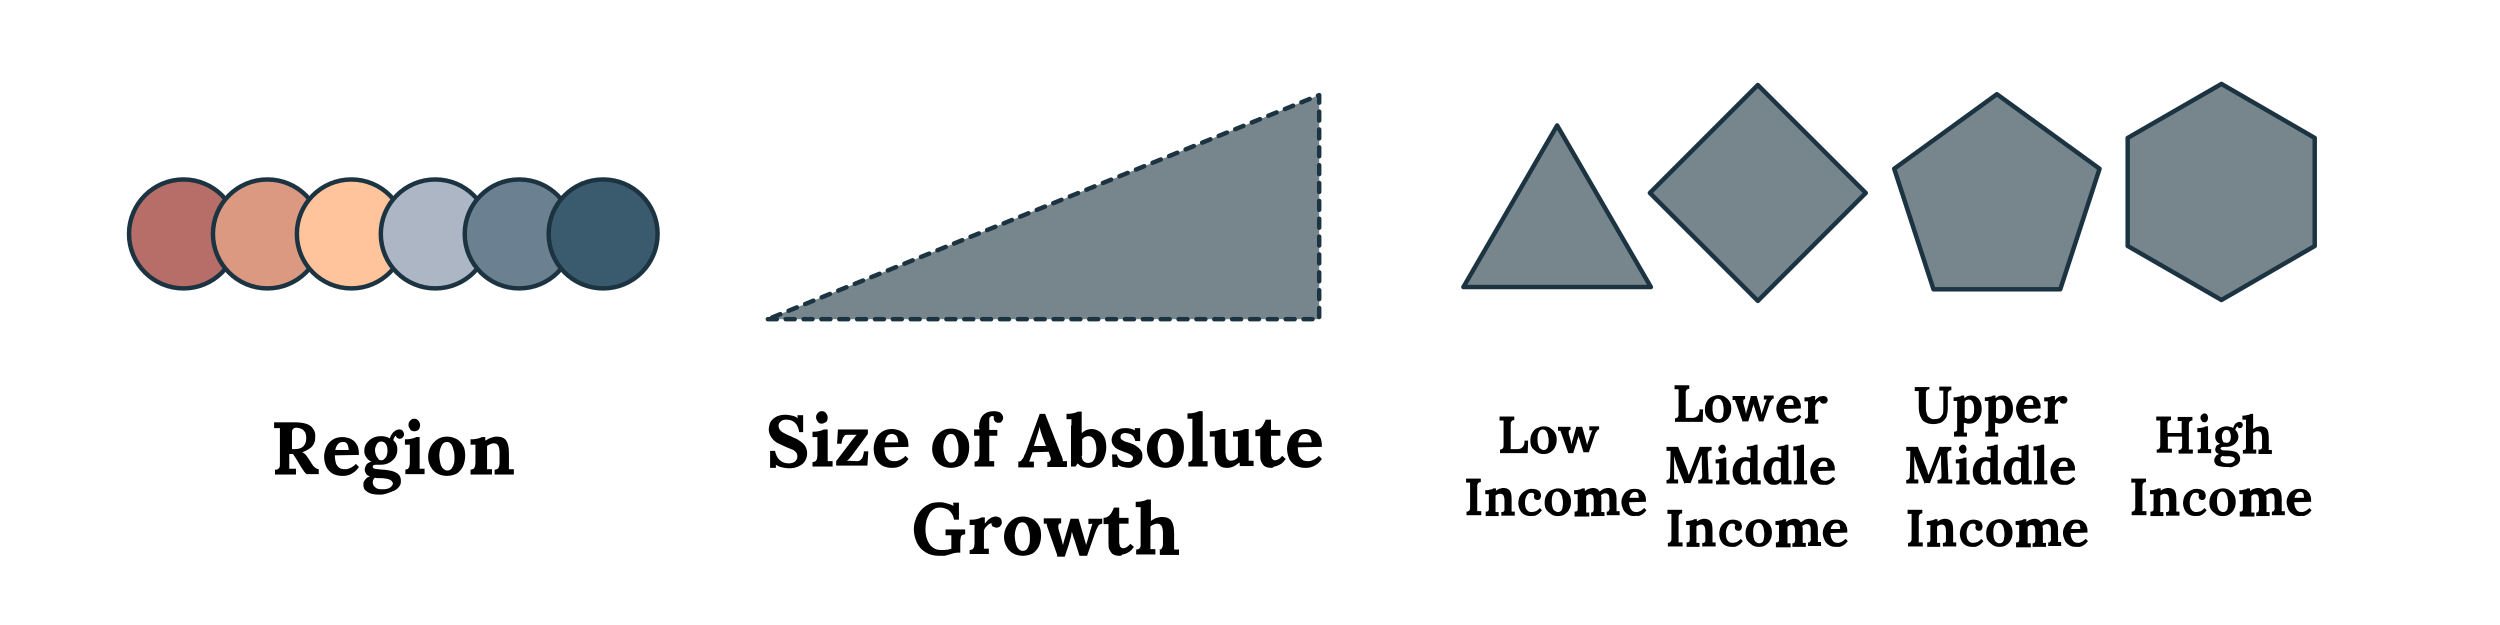 <?xml version="1.0" encoding="utf-8"?>
<!-- Generator: Adobe Illustrator 26.5.2, SVG Export Plug-In . SVG Version: 6.00 Build 0)  -->
<svg version="1.1" id="Layer_1" xmlns="http://www.w3.org/2000/svg" xmlns:xlink="http://www.w3.org/1999/xlink" x="0px" y="0px"
	 viewBox="0 0 560 140" style="enable-background:new 0 0 560 140;" xml:space="preserve">
<style type="text/css">
	.st0{fill:#77858D;stroke:#1C3441;stroke-linecap:round;stroke-linejoin:round;}
	.st1{fill:#77858D;stroke:#1C3441;stroke-linecap:round;stroke-linejoin:round;stroke-dasharray:2,2;}
	.st2{fill:#B76D68;stroke:#1C3441;stroke-linecap:round;stroke-linejoin:round;}
	.st3{fill:#DB9982;stroke:#1C3441;stroke-linecap:round;stroke-linejoin:round;}
	.st4{fill:#FFC49B;stroke:#1C3441;stroke-linecap:round;stroke-linejoin:round;}
	.st5{fill:#ADB6C4;stroke:#1C3441;stroke-linecap:round;stroke-linejoin:round;}
	.st6{fill:#6B8192;stroke:#1C3441;stroke-linecap:round;stroke-linejoin:round;}
	.st7{fill:#3A5A6D;stroke:#1C3441;stroke-linecap:round;stroke-linejoin:round;}
</style>
<polygon class="st0" points="447.3,21.1 424.3,37.8 433.1,64.8 461.5,64.8 470.3,37.8 "/>
<polygon class="st0" points="348.8,28.1 327.8,64.3 369.8,64.3 "/>
<rect x="376.7" y="26.1" transform="matrix(0.707 -0.707 0.707 0.707 84.793 291.094)" class="st0" width="34.2" height="34.2"/>
<polygon class="st0" points="518.5,55.1 518.5,30.9 497.6,18.8 476.6,30.9 476.6,55.1 497.6,67.2 "/>
<g>
	<g>
		<g>
			<path d="M336,101.5v-0.8c0.2,0,0.3,0,0.4-0.1c0.1,0,0.2-0.1,0.3-0.3c0.1-0.1,0.1-0.4,0.1-0.7v-4.4c0-0.2,0-0.4,0-0.6s0-0.3,0-0.4
				c-0.1,0-0.3,0-0.5,0s-0.3,0-0.4,0v-0.9h3.3v0.8c-0.2,0-0.3,0-0.4,0.1c-0.1,0-0.2,0.1-0.3,0.3c-0.1,0.1-0.1,0.4-0.1,0.7v4.4
				c0,0.2,0,0.4,0,0.6s0,0.3,0,0.4h1.6c0.5,0,0.8-0.2,1.1-0.5c0.3-0.3,0.4-0.8,0.4-1.4h0.8l-0.1,2.8H336z"/>
			<path d="M345.8,101.7c-0.6,0-1.1-0.1-1.5-0.4s-0.8-0.6-1.1-1s-0.4-1-0.4-1.6c0-0.6,0.1-1.2,0.4-1.7c0.3-0.5,0.6-0.9,1.1-1.1
				s0.9-0.4,1.5-0.4c0.6,0,1.1,0.1,1.5,0.4s0.8,0.6,1,1c0.3,0.4,0.4,1,0.4,1.6c0,0.6-0.1,1.2-0.4,1.7c-0.2,0.5-0.6,0.8-1,1.1
				S346.3,101.7,345.8,101.7z M345.8,100.8c0.3,0,0.5-0.1,0.7-0.3c0.2-0.2,0.3-0.5,0.3-0.8c0.1-0.3,0.1-0.6,0.1-1
				c0-0.3,0-0.6-0.1-0.9c0-0.3-0.1-0.6-0.2-0.8s-0.2-0.4-0.4-0.6c-0.2-0.1-0.4-0.2-0.6-0.2c-0.3,0-0.5,0.1-0.7,0.3
				c-0.2,0.2-0.3,0.5-0.4,0.8c-0.1,0.3-0.1,0.6-0.1,1c0,0.4,0,0.8,0.1,1.2s0.2,0.7,0.4,0.9C345.3,100.7,345.5,100.8,345.8,100.8z"/>
			<path d="M351.3,101.5l-1.4-4c-0.1-0.2-0.1-0.4-0.2-0.5c0-0.1-0.1-0.2-0.1-0.3c0-0.1,0-0.2-0.1-0.2l-0.5,0v-0.9h2.8v0.7
				c-0.2,0-0.4,0.1-0.4,0.3c0,0.2,0,0.4,0,0.6l0.4,1.4c0,0.2,0.1,0.3,0.1,0.5c0,0.2,0.1,0.4,0.1,0.6c0-0.2,0.1-0.3,0.1-0.5
				c0-0.2,0.1-0.4,0.2-0.7l0.8-2.9h1.3l0.9,3.2c0,0.2,0.1,0.3,0.1,0.5c0.1,0.2,0.1,0.4,0.1,0.5c0-0.2,0.1-0.3,0.1-0.5
				c0.1-0.2,0.1-0.4,0.2-0.5l0.5-1.5c0.1-0.2,0.1-0.4,0.2-0.5c0-0.1,0.1-0.3,0.2-0.4l-0.7,0v-0.9h2.2v0.7c-0.2,0-0.3,0-0.4,0.2
				s-0.2,0.2-0.3,0.4c-0.1,0.1-0.2,0.3-0.2,0.4c-0.1,0.1-0.1,0.2-0.1,0.3l-1.3,3.8h-1.2L354,99c0-0.1-0.1-0.2-0.1-0.4
				c-0.1-0.2-0.1-0.3-0.2-0.5c0-0.2-0.1-0.4-0.1-0.5c0,0.2-0.1,0.5-0.2,0.7c-0.1,0.3-0.2,0.5-0.2,0.8c-0.1,0.2-0.1,0.4-0.2,0.5
				l-0.6,1.9H351.3z"/>
			<path d="M331.7,108c-0.2,0-0.3,0-0.4,0.1c-0.1,0-0.2,0.1-0.3,0.3c-0.1,0.1-0.1,0.4-0.1,0.7v4.4c0,0.2,0,0.4,0,0.6s0,0.3,0,0.4
				c0.1,0,0.3,0,0.5,0s0.3,0,0.4,0v0.9h-3.3v-0.8c0.2,0,0.3,0,0.4-0.1c0.1,0,0.2-0.1,0.3-0.3c0.1-0.1,0.1-0.4,0.1-0.7v-4.4
				c0-0.2,0-0.4,0-0.6s0-0.3,0-0.4c-0.1,0-0.3,0-0.5,0s-0.3,0-0.4,0v-0.9h3.3V108z"/>
			<path d="M332.8,115.4v-0.8c0.2,0,0.4,0,0.5-0.1s0.2-0.2,0.2-0.4s0-0.3,0-0.5v-1.9c0-0.1,0-0.3,0-0.5c0-0.2,0-0.3,0-0.5
				c-0.1,0-0.3,0-0.4,0s-0.3,0-0.4,0v-0.9c0.4,0,0.7,0,0.9-0.1c0.2,0,0.4-0.1,0.6-0.1c0.1-0.1,0.2-0.1,0.3-0.2h0.6
				c0,0.1,0,0.2,0,0.2c0,0,0,0.1,0,0.1c0,0,0,0.1,0,0.2c0.2-0.1,0.3-0.2,0.5-0.3c0.2-0.1,0.4-0.2,0.6-0.2c0.2-0.1,0.4-0.1,0.5-0.1
				c0.7,0,1.2,0.2,1.5,0.6c0.3,0.4,0.4,1.1,0.4,2v1.6c0,0.1,0,0.3,0,0.5c0,0.2,0,0.4,0,0.6c0.1,0,0.3,0,0.4,0s0.3,0,0.3,0v0.9h-3
				v-0.8c0.2,0,0.4,0,0.5-0.1s0.2-0.2,0.2-0.4c0-0.2,0-0.3,0-0.5l0-1.6c0-0.5-0.1-0.9-0.2-1.1c-0.1-0.2-0.4-0.4-0.7-0.4
				c-0.2,0-0.4,0-0.6,0.1c-0.2,0.1-0.4,0.2-0.5,0.3c0,0.1,0,0.2,0,0.3c0,0.1,0,0.2,0,0.3v2c0,0.1,0,0.3,0,0.5s0,0.4,0,0.6
				c0.1,0,0.3,0,0.4,0s0.3,0,0.3,0v0.9H332.8z"/>
			<path d="M342.9,115.6c-0.5,0-1-0.1-1.4-0.3c-0.4-0.2-0.8-0.6-1-1s-0.4-1-0.4-1.6c0-0.4,0.1-0.9,0.2-1.2c0.1-0.4,0.4-0.7,0.6-1
				c0.3-0.3,0.6-0.5,1-0.7c0.4-0.2,0.8-0.3,1.2-0.3c0.5,0,0.9,0.1,1.2,0.2c0.3,0.2,0.6,0.3,0.7,0.6s0.2,0.5,0.2,0.8
				c0,0.2-0.1,0.4-0.2,0.6c-0.1,0.2-0.3,0.3-0.6,0.3c-0.3,0-0.5-0.1-0.6-0.2s-0.2-0.3-0.2-0.5c0-0.1,0-0.2,0-0.2
				c0-0.1,0.1-0.2,0.1-0.3c-0.1-0.1-0.1-0.2-0.2-0.3c-0.1-0.1-0.2-0.1-0.3-0.1s-0.2,0-0.3,0c-0.4,0-0.7,0.2-0.9,0.6
				c-0.2,0.3-0.4,0.8-0.4,1.5c0,0.4,0,0.7,0.1,1.1s0.3,0.6,0.5,0.8c0.2,0.2,0.5,0.3,0.9,0.3c0.3,0,0.6-0.1,1-0.2
				c0.3-0.2,0.6-0.4,0.8-0.7l0.5,0.5c-0.3,0.4-0.6,0.7-0.9,0.9c-0.3,0.2-0.6,0.3-0.9,0.4C343.5,115.5,343.2,115.6,342.9,115.6z"/>
			<path d="M349,115.6c-0.6,0-1.1-0.1-1.5-0.4s-0.8-0.6-1.1-1s-0.4-1-0.4-1.6c0-0.6,0.1-1.2,0.4-1.7c0.3-0.5,0.6-0.9,1.1-1.1
				s0.9-0.4,1.5-0.4c0.6,0,1.1,0.1,1.5,0.4s0.8,0.6,1,1c0.3,0.4,0.4,1,0.4,1.6c0,0.6-0.1,1.2-0.4,1.7c-0.2,0.5-0.6,0.8-1,1.1
				S349.5,115.6,349,115.6z M349,114.7c0.3,0,0.5-0.1,0.7-0.3c0.2-0.2,0.3-0.5,0.3-0.8c0.1-0.3,0.1-0.6,0.1-1c0-0.3,0-0.6-0.1-0.9
				c0-0.3-0.1-0.6-0.2-0.8s-0.2-0.4-0.4-0.6c-0.2-0.1-0.4-0.2-0.6-0.2c-0.3,0-0.5,0.1-0.7,0.3c-0.2,0.2-0.3,0.5-0.4,0.8
				c-0.1,0.3-0.1,0.6-0.1,1c0,0.4,0,0.8,0.1,1.2s0.2,0.7,0.4,0.9C348.5,114.6,348.7,114.7,349,114.7z"/>
			<path d="M352.7,115.4v-0.8c0.2,0,0.4,0,0.5-0.1s0.2-0.2,0.2-0.4s0-0.3,0-0.5v-1.9c0-0.1,0-0.3,0-0.5c0-0.2,0-0.3,0-0.5
				c-0.1,0-0.3,0-0.4,0s-0.3,0-0.4,0v-0.9c0.4,0,0.7,0,0.9-0.1c0.2,0,0.4-0.1,0.6-0.1c0.1-0.1,0.2-0.1,0.3-0.2h0.6
				c0,0.1,0,0.2,0,0.3s0,0.2,0,0.3c0.3-0.2,0.5-0.4,0.9-0.5c0.3-0.1,0.6-0.2,0.9-0.2c0.4,0,0.6,0.1,0.9,0.2c0.2,0.1,0.4,0.3,0.6,0.6
				c0.3-0.2,0.6-0.4,0.9-0.6c0.3-0.1,0.7-0.2,1-0.2c0.6,0,1.1,0.2,1.4,0.5c0.3,0.4,0.5,1,0.5,1.9v1.7c0,0.1,0,0.3,0,0.5s0,0.4,0,0.6
				c0.1,0,0.3,0,0.4,0s0.3,0,0.3,0v0.9h-2.9v-0.8c0.2,0,0.3,0,0.4-0.1s0.1-0.2,0.2-0.4s0-0.3,0-0.5v-1.8c0-0.5-0.1-0.9-0.2-1
				c-0.2-0.2-0.4-0.3-0.6-0.3c-0.2,0-0.4,0-0.6,0.1s-0.3,0.2-0.5,0.3c0,0.2,0.1,0.3,0.1,0.5c0,0.2,0,0.4,0,0.6c0,0.3,0,0.5,0,0.8
				s0,0.5,0,0.8c0,0.1,0,0.3,0,0.5c0,0.2,0,0.4,0,0.6c0.1,0,0.3,0,0.4,0s0.3,0,0.3,0v0.9h-3v-0.8c0.2,0,0.3,0,0.4-0.1
				s0.1-0.2,0.2-0.4c0-0.2,0-0.3,0-0.5l0-1.8c0-0.5-0.1-0.8-0.2-1c-0.1-0.2-0.4-0.3-0.6-0.3c-0.2,0-0.4,0-0.5,0.1s-0.3,0.2-0.4,0.3
				c0,0.1,0,0.2,0,0.3s0,0.2,0,0.3v2c0,0.1,0,0.3,0,0.5s0,0.4,0,0.6c0.1,0,0.3,0,0.4,0c0.1,0,0.2,0,0.3,0v0.9H352.7z"/>
			<path d="M366.1,115.6c-0.6,0-1.1-0.1-1.5-0.4s-0.8-0.6-1-1.1c-0.2-0.5-0.4-1-0.4-1.6c0-0.5,0.1-1,0.4-1.5c0.2-0.5,0.6-0.9,1-1.1
				c0.4-0.3,0.9-0.4,1.5-0.4c0.3,0,0.6,0,1,0.1c0.3,0.1,0.6,0.2,0.8,0.5c0.3,0.2,0.5,0.5,0.6,0.9c0.2,0.4,0.2,0.8,0.2,1.4l-3.8,0.1
				c0,0.4,0.1,0.8,0.2,1.1s0.3,0.6,0.5,0.8c0.2,0.2,0.6,0.3,1,0.3c0.2,0,0.3,0,0.5-0.1c0.2-0.1,0.4-0.1,0.6-0.3
				c0.2-0.1,0.4-0.3,0.6-0.5l0.5,0.5c-0.3,0.4-0.6,0.7-0.9,0.9c-0.3,0.2-0.6,0.3-0.9,0.4C366.7,115.5,366.4,115.6,366.1,115.6z
				 M365,111.5h2.1c0-0.3-0.1-0.6-0.1-0.8s-0.2-0.3-0.3-0.4c-0.1-0.1-0.3-0.1-0.5-0.1c-0.3,0-0.6,0.1-0.8,0.4S365.1,111.1,365,111.5
				z"/>
		</g>
	</g>
</g>
<g>
	<g>
		<g>
			<path d="M375.2,94.5v-0.8c0.2,0,0.3,0,0.4-0.1c0.1,0,0.2-0.1,0.3-0.3c0.1-0.1,0.1-0.4,0.1-0.7v-4.4c0-0.2,0-0.4,0-0.6
				s0-0.3,0-0.4c-0.1,0-0.3,0-0.5,0s-0.3,0-0.4,0v-0.9h3.3v0.8c-0.2,0-0.3,0-0.4,0.1c-0.1,0-0.2,0.1-0.3,0.3
				c-0.1,0.1-0.1,0.4-0.1,0.7v4.4c0,0.2,0,0.4,0,0.6s0,0.3,0,0.4h1.6c0.5,0,0.8-0.2,1.1-0.5c0.3-0.3,0.4-0.8,0.4-1.4h0.8l-0.1,2.8
				H375.2z"/>
			<path d="M384.9,94.7c-0.6,0-1.1-0.1-1.5-0.4s-0.8-0.6-1.1-1s-0.4-1-0.4-1.6c0-0.6,0.1-1.2,0.4-1.7c0.3-0.5,0.6-0.9,1.1-1.1
				s0.9-0.4,1.5-0.4c0.6,0,1.1,0.1,1.5,0.4s0.8,0.6,1,1c0.3,0.4,0.4,1,0.4,1.6c0,0.6-0.1,1.2-0.4,1.7c-0.2,0.5-0.6,0.8-1,1.1
				S385.5,94.7,384.9,94.7z M385,93.9c0.3,0,0.5-0.1,0.7-0.3c0.2-0.2,0.3-0.5,0.3-0.8c0.1-0.3,0.1-0.6,0.1-1c0-0.3,0-0.6-0.1-0.9
				c0-0.3-0.1-0.6-0.2-0.8s-0.2-0.4-0.4-0.6c-0.2-0.1-0.4-0.2-0.6-0.2c-0.3,0-0.5,0.1-0.7,0.3c-0.2,0.2-0.3,0.5-0.4,0.8
				c-0.1,0.3-0.1,0.6-0.1,1c0,0.4,0,0.8,0.1,1.2s0.2,0.7,0.4,0.9C384.4,93.8,384.7,93.9,385,93.9z"/>
			<path d="M390.4,94.6l-1.4-4c-0.1-0.2-0.1-0.4-0.2-0.5c0-0.1-0.1-0.2-0.1-0.3c0-0.1,0-0.2-0.1-0.2l-0.5,0v-0.9h2.8v0.7
				c-0.2,0-0.4,0.1-0.4,0.3c0,0.2,0,0.4,0,0.6l0.4,1.4c0,0.2,0.1,0.3,0.1,0.5c0,0.2,0.1,0.4,0.1,0.6c0-0.2,0.1-0.3,0.1-0.5
				c0-0.2,0.1-0.4,0.2-0.7l0.8-2.9h1.3l0.9,3.2c0,0.2,0.1,0.3,0.1,0.5c0.1,0.2,0.1,0.4,0.1,0.5c0-0.2,0.1-0.3,0.1-0.5
				c0.1-0.2,0.1-0.4,0.2-0.5l0.5-1.5c0.1-0.2,0.1-0.4,0.2-0.5c0-0.1,0.1-0.3,0.2-0.4l-0.7,0v-0.9h2.2v0.7c-0.2,0-0.3,0-0.4,0.2
				s-0.2,0.2-0.3,0.4c-0.1,0.1-0.2,0.3-0.2,0.4c-0.1,0.1-0.1,0.2-0.1,0.3l-1.3,3.8H394l-0.8-2.5c0-0.1-0.1-0.2-0.1-0.4
				c-0.1-0.2-0.1-0.3-0.2-0.5c0-0.2-0.1-0.4-0.1-0.5c0,0.2-0.1,0.5-0.2,0.7c-0.1,0.3-0.2,0.5-0.2,0.8c-0.1,0.2-0.1,0.4-0.2,0.5
				l-0.6,1.9H390.4z"/>
			<path d="M400.8,94.7c-0.6,0-1.1-0.1-1.5-0.4s-0.8-0.6-1-1.1c-0.2-0.5-0.4-1-0.4-1.6c0-0.5,0.1-1,0.4-1.5c0.2-0.5,0.6-0.9,1-1.1
				c0.4-0.3,0.9-0.4,1.5-0.4c0.3,0,0.6,0,1,0.1c0.3,0.1,0.6,0.2,0.8,0.5c0.3,0.2,0.5,0.5,0.6,0.9c0.2,0.4,0.2,0.8,0.2,1.4l-3.8,0.1
				c0,0.4,0.1,0.8,0.2,1.1s0.3,0.6,0.5,0.8c0.2,0.2,0.6,0.3,1,0.3c0.2,0,0.3,0,0.5-0.1c0.2-0.1,0.4-0.1,0.6-0.3
				c0.2-0.1,0.4-0.3,0.6-0.5l0.5,0.5c-0.3,0.4-0.6,0.7-0.9,0.9c-0.3,0.2-0.6,0.3-0.9,0.4C401.4,94.7,401.1,94.7,400.8,94.7z
				 M399.7,90.7h2.1c0-0.3-0.1-0.6-0.1-0.8s-0.2-0.3-0.3-0.4c-0.1-0.1-0.3-0.1-0.5-0.1c-0.3,0-0.6,0.1-0.8,0.4
				S399.8,90.3,399.7,90.7z"/>
			<path d="M404.3,93.8c0.2,0,0.4,0,0.5-0.1s0.2-0.2,0.2-0.4s0-0.3,0-0.5v-1.9c0-0.1,0-0.3,0-0.5c0-0.2,0-0.3,0-0.5
				c-0.1,0-0.3,0-0.4,0s-0.3,0-0.4,0V89h0.5c0.3,0,0.6,0,0.8-0.1s0.4-0.2,0.5-0.2h0.6c0,0.1,0,0.2,0,0.4c0,0.2,0,0.4,0,0.6
				c0.2-0.3,0.4-0.5,0.6-0.6c0.2-0.2,0.4-0.3,0.6-0.3s0.4-0.1,0.6-0.1c0.3,0,0.5,0.1,0.7,0.2c0.2,0.2,0.3,0.4,0.3,0.7
				c0,0.1,0,0.2-0.1,0.4c-0.1,0.1-0.1,0.2-0.3,0.3c-0.1,0.1-0.3,0.1-0.5,0.1c-0.2,0-0.3,0-0.5-0.1s-0.3-0.3-0.3-0.5
				c-0.2,0-0.3,0.1-0.5,0.2c-0.2,0.1-0.3,0.3-0.4,0.5s-0.2,0.3-0.2,0.5v1.9c0,0.1,0,0.3,0,0.5s0,0.4,0,0.6c0.1,0,0.3,0,0.4,0
				s0.3,0,0.3,0v0.9h-3V93.8z"/>
			<path d="M377.4,108.5c-0.3-0.6-0.5-1.3-0.8-1.9c-0.3-0.6-0.5-1.3-0.8-1.9c-0.1-0.1-0.1-0.4-0.2-0.6c-0.1-0.3-0.2-0.6-0.3-0.9
				s-0.2-0.7-0.3-1.1c0,0.4,0,0.8,0,1.2s0,0.7,0,1.1c0,0.2,0,0.3,0,0.5s0,0.4,0,0.5s0,0.3,0,0.5s0,0.3,0,0.5c0,0.2,0,0.4,0,0.6
				s0,0.3,0,0.4c0.1,0,0.3,0,0.5,0s0.3,0,0.4,0v0.9h-2.6v-0.8c0.2,0,0.3,0,0.4-0.1c0.1,0,0.2-0.1,0.3-0.3c0.1-0.1,0.1-0.4,0.1-0.7
				l0.1-4.4c0-0.2,0-0.4,0-0.6s0-0.3,0-0.4c-0.1,0-0.3,0-0.5,0s-0.3,0-0.4,0v-0.9h2.6l1.8,4.5c0.1,0.2,0.1,0.4,0.2,0.6
				c0.1,0.2,0.2,0.5,0.2,0.7c0.1,0.2,0.1,0.4,0.2,0.5h0c0.1-0.3,0.2-0.5,0.3-0.8c0.1-0.3,0.2-0.5,0.3-0.7c0.3-0.8,0.6-1.6,0.9-2.4
				c0.3-0.8,0.6-1.6,0.9-2.4h2.7v0.8c-0.2,0-0.3,0-0.5,0.1c-0.1,0-0.2,0.1-0.3,0.3c-0.1,0.1-0.1,0.4-0.1,0.7l0.2,4.4
				c0,0.2,0,0.4,0,0.6c0,0.2,0,0.3,0,0.4c0.1,0,0.3,0,0.5,0c0.2,0,0.3,0,0.4,0v0.9h-3.2v-0.8c0.2,0,0.3,0,0.5-0.1
				c0.1,0,0.2-0.1,0.3-0.3c0.1-0.1,0.1-0.4,0.1-0.7l-0.1-2.5c0-0.1,0-0.3,0-0.5c0-0.2,0-0.5,0-0.8c0-0.3,0-0.5,0-0.8
				c0,0.1,0,0.1-0.1,0.2c0,0.1,0,0.1-0.1,0.2l-2.3,6H377.4z"/>
			<path d="M384.4,107.7c0.2,0,0.4,0,0.5-0.1s0.2-0.2,0.2-0.4s0-0.3,0-0.5v-1.9c0-0.1,0-0.3,0-0.5c0-0.2,0-0.4,0-0.5
				c-0.1,0-0.3,0-0.4,0s-0.3,0-0.4,0v-0.9c0.4,0,0.7,0,0.9-0.1c0.2,0,0.4-0.1,0.6-0.1c0.1-0.1,0.2-0.1,0.3-0.2h0.6v4
				c0,0.1,0,0.3,0,0.5s0,0.4,0,0.6c0.1,0,0.3,0,0.4,0s0.3,0,0.3,0v0.9h-3V107.7z M385.8,101.6c-0.3,0-0.5-0.1-0.6-0.3
				s-0.3-0.4-0.3-0.7s0.1-0.5,0.3-0.7s0.4-0.3,0.6-0.3c0.2,0,0.5,0.1,0.6,0.3s0.2,0.4,0.2,0.7s-0.1,0.5-0.2,0.7
				S386.1,101.6,385.8,101.6z"/>
			<path d="M390.4,108.6c-0.5,0-0.9-0.1-1.2-0.4s-0.6-0.6-0.8-1c-0.2-0.4-0.3-1-0.3-1.6c0-0.6,0.1-1.2,0.4-1.7
				c0.2-0.5,0.6-0.9,1-1.1c0.4-0.3,0.9-0.4,1.5-0.4c0.2,0,0.4,0,0.6,0.1c0.2,0,0.3,0.1,0.5,0.1v-0.8c0-0.1,0-0.3,0-0.5s0-0.4,0-0.6
				c-0.1,0-0.3,0-0.4,0s-0.3,0-0.4,0V100c0.4,0,0.7,0,0.9-0.1c0.2,0,0.4-0.1,0.6-0.1c0.1-0.1,0.2-0.1,0.3-0.2h0.6v6.9
				c0,0.1,0,0.3,0,0.5s0,0.4,0,0.6c0.1,0,0.3,0,0.4,0c0.1,0,0.3,0,0.3,0v0.9h-2.2c0-0.1,0-0.2,0-0.3s0-0.2,0-0.3
				c-0.3,0.3-0.5,0.4-0.8,0.6C391,108.6,390.7,108.6,390.4,108.6z M391,107.6c0.2,0,0.4-0.1,0.6-0.2s0.3-0.2,0.4-0.4
				c0-0.1,0-0.2,0-0.3c0-0.1,0-0.2,0-0.3v-2.8c-0.1-0.1-0.2-0.1-0.3-0.2c-0.2,0-0.3-0.1-0.5-0.1c-0.4,0-0.6,0.1-0.8,0.3
				c-0.2,0.2-0.3,0.5-0.4,0.8s-0.1,0.7-0.1,1c0,0.3,0,0.6,0.1,1c0.1,0.3,0.2,0.6,0.4,0.8C390.5,107.5,390.7,107.6,391,107.6z"/>
			<path d="M397.3,108.6c-0.5,0-0.9-0.1-1.2-0.4s-0.6-0.6-0.8-1c-0.2-0.4-0.3-1-0.3-1.6c0-0.6,0.1-1.2,0.4-1.7
				c0.2-0.5,0.6-0.9,1-1.1c0.4-0.3,0.9-0.4,1.5-0.4c0.2,0,0.4,0,0.6,0.1c0.2,0,0.3,0.1,0.5,0.1v-0.8c0-0.1,0-0.3,0-0.5s0-0.4,0-0.6
				c-0.1,0-0.3,0-0.4,0s-0.3,0-0.4,0V100c0.4,0,0.7,0,0.9-0.1c0.2,0,0.4-0.1,0.6-0.1c0.1-0.1,0.2-0.1,0.3-0.2h0.6v6.9
				c0,0.1,0,0.3,0,0.5s0,0.4,0,0.6c0.1,0,0.3,0,0.4,0c0.1,0,0.3,0,0.3,0v0.9H399c0-0.1,0-0.2,0-0.3s0-0.2,0-0.3
				c-0.3,0.3-0.5,0.4-0.8,0.6C397.9,108.6,397.6,108.6,397.3,108.6z M397.9,107.6c0.2,0,0.4-0.1,0.6-0.2s0.3-0.2,0.4-0.4
				c0-0.1,0-0.2,0-0.3c0-0.1,0-0.2,0-0.3v-2.8c-0.1-0.1-0.2-0.1-0.3-0.2c-0.2,0-0.3-0.1-0.5-0.1c-0.4,0-0.6,0.1-0.8,0.3
				c-0.2,0.2-0.3,0.5-0.4,0.8s-0.1,0.7-0.1,1c0,0.3,0,0.6,0.1,1c0.1,0.3,0.2,0.6,0.4,0.8C397.4,107.5,397.6,107.6,397.9,107.6z"/>
			<path d="M401.8,107.7c0.2,0,0.4,0,0.5-0.1s0.2-0.2,0.2-0.4c0-0.2,0-0.3,0-0.5v-4.8c0-0.1,0-0.3,0-0.5s0-0.4,0-0.5
				c-0.1,0-0.3,0-0.4,0s-0.3,0-0.4,0V100c0.4,0,0.7,0,0.9-0.1c0.2,0,0.4-0.1,0.6-0.1c0.1-0.1,0.2-0.1,0.3-0.2h0.6v6.9
				c0,0.1,0,0.3,0,0.5s0,0.4,0,0.6c0.1,0,0.3,0,0.4,0s0.3,0,0.3,0v0.9h-3V107.7z"/>
			<path d="M408.4,108.6c-0.6,0-1.1-0.1-1.5-0.4s-0.8-0.6-1-1.1c-0.2-0.5-0.4-1-0.4-1.6c0-0.5,0.1-1,0.4-1.5c0.2-0.5,0.6-0.9,1-1.1
				c0.4-0.3,0.9-0.4,1.5-0.4c0.3,0,0.6,0,1,0.1c0.3,0.1,0.6,0.2,0.8,0.5c0.3,0.2,0.5,0.5,0.6,0.9c0.2,0.4,0.2,0.8,0.2,1.4l-3.8,0.1
				c0,0.4,0.1,0.8,0.2,1.1s0.3,0.6,0.5,0.8c0.2,0.2,0.6,0.3,1,0.3c0.2,0,0.3,0,0.5-0.1c0.2-0.1,0.4-0.1,0.6-0.3
				c0.2-0.1,0.4-0.3,0.6-0.5l0.5,0.5c-0.3,0.4-0.6,0.7-0.9,0.9c-0.3,0.2-0.6,0.3-0.9,0.4C408.9,108.6,408.6,108.6,408.4,108.6z
				 M407.3,104.6h2.1c0-0.3-0.1-0.6-0.1-0.8s-0.2-0.3-0.3-0.4c-0.1-0.1-0.3-0.1-0.5-0.1c-0.3,0-0.6,0.1-0.8,0.4
				S407.3,104.2,407.3,104.6z"/>
			<path d="M376.8,115c-0.2,0-0.3,0-0.4,0.1c-0.1,0-0.2,0.1-0.3,0.3c-0.1,0.1-0.1,0.4-0.1,0.7v4.4c0,0.2,0,0.4,0,0.6s0,0.3,0,0.4
				c0.1,0,0.3,0,0.5,0s0.3,0,0.4,0v0.9h-3.3v-0.8c0.2,0,0.3,0,0.4-0.1c0.1,0,0.2-0.1,0.3-0.3c0.1-0.1,0.1-0.4,0.1-0.7v-4.4
				c0-0.2,0-0.4,0-0.6s0-0.3,0-0.4c-0.1,0-0.3,0-0.5,0s-0.3,0-0.4,0v-0.9h3.3V115z"/>
			<path d="M377.8,122.3v-0.8c0.2,0,0.4,0,0.5-0.1s0.2-0.2,0.2-0.4s0-0.3,0-0.5v-1.9c0-0.1,0-0.3,0-0.5c0-0.2,0-0.3,0-0.5
				c-0.1,0-0.3,0-0.4,0s-0.3,0-0.4,0v-0.9c0.4,0,0.7,0,0.9-0.1c0.2,0,0.4-0.1,0.6-0.1c0.1-0.1,0.2-0.1,0.3-0.2h0.6
				c0,0.1,0,0.2,0,0.2c0,0,0,0.1,0,0.1c0,0,0,0.1,0,0.2c0.2-0.1,0.3-0.2,0.5-0.3c0.2-0.1,0.4-0.2,0.6-0.2c0.2-0.1,0.4-0.1,0.5-0.1
				c0.7,0,1.2,0.2,1.5,0.6c0.3,0.4,0.4,1.1,0.4,2v1.6c0,0.1,0,0.3,0,0.5c0,0.2,0,0.4,0,0.6c0.1,0,0.3,0,0.4,0s0.3,0,0.3,0v0.9h-3
				v-0.8c0.2,0,0.4,0,0.5-0.1s0.2-0.2,0.2-0.4c0-0.2,0-0.3,0-0.5l0-1.6c0-0.5-0.1-0.9-0.2-1.1c-0.1-0.2-0.4-0.4-0.7-0.4
				c-0.2,0-0.4,0-0.6,0.1c-0.2,0.1-0.4,0.2-0.5,0.3c0,0.1,0,0.2,0,0.3c0,0.1,0,0.2,0,0.3v2c0,0.1,0,0.3,0,0.5s0,0.4,0,0.6
				c0.1,0,0.3,0,0.4,0s0.3,0,0.3,0v0.9H377.8z"/>
			<path d="M387.9,122.5c-0.5,0-1-0.1-1.4-0.3c-0.4-0.2-0.8-0.6-1-1s-0.4-1-0.4-1.6c0-0.4,0.1-0.9,0.2-1.2c0.1-0.4,0.4-0.7,0.6-1
				c0.3-0.3,0.6-0.5,1-0.7c0.4-0.2,0.8-0.3,1.2-0.3c0.5,0,0.9,0.1,1.2,0.2c0.3,0.2,0.6,0.3,0.7,0.6s0.2,0.5,0.2,0.8
				c0,0.2-0.1,0.4-0.2,0.6c-0.1,0.2-0.3,0.3-0.6,0.3c-0.3,0-0.5-0.1-0.6-0.2s-0.2-0.3-0.2-0.5c0-0.1,0-0.2,0-0.2
				c0-0.1,0.1-0.2,0.1-0.3c-0.1-0.1-0.1-0.2-0.2-0.3c-0.1-0.1-0.2-0.1-0.3-0.1s-0.2,0-0.3,0c-0.4,0-0.7,0.2-0.9,0.6
				c-0.2,0.3-0.4,0.8-0.4,1.5c0,0.4,0,0.7,0.1,1.1s0.3,0.6,0.5,0.8c0.2,0.2,0.5,0.3,0.9,0.3c0.3,0,0.6-0.1,1-0.2
				c0.3-0.2,0.6-0.4,0.8-0.7l0.5,0.5c-0.3,0.4-0.6,0.7-0.9,0.9c-0.3,0.2-0.6,0.3-0.9,0.4C388.5,122.5,388.2,122.5,387.9,122.5z"/>
			<path d="M394,122.5c-0.6,0-1.1-0.1-1.5-0.4s-0.8-0.6-1.1-1s-0.4-1-0.4-1.6c0-0.6,0.1-1.2,0.4-1.7c0.3-0.5,0.6-0.9,1.1-1.1
				s0.9-0.4,1.5-0.4c0.6,0,1.1,0.1,1.5,0.4s0.8,0.6,1,1c0.3,0.4,0.4,1,0.4,1.6c0,0.6-0.1,1.2-0.4,1.7c-0.2,0.5-0.6,0.8-1,1.1
				S394.6,122.5,394,122.5z M394.1,121.7c0.3,0,0.5-0.1,0.7-0.3c0.2-0.2,0.3-0.5,0.3-0.8c0.1-0.3,0.1-0.6,0.1-1c0-0.3,0-0.6-0.1-0.9
				c0-0.3-0.1-0.6-0.2-0.8s-0.2-0.4-0.4-0.6c-0.2-0.1-0.4-0.2-0.6-0.2c-0.3,0-0.5,0.1-0.7,0.3c-0.2,0.2-0.3,0.5-0.4,0.8
				c-0.1,0.3-0.1,0.6-0.1,1c0,0.4,0,0.8,0.1,1.2s0.2,0.7,0.4,0.9C393.5,121.6,393.8,121.7,394.1,121.7z"/>
			<path d="M397.8,122.3v-0.8c0.2,0,0.4,0,0.5-0.1s0.2-0.2,0.2-0.4s0-0.3,0-0.5v-1.9c0-0.1,0-0.3,0-0.5c0-0.2,0-0.3,0-0.5
				c-0.1,0-0.3,0-0.4,0s-0.3,0-0.4,0v-0.9c0.4,0,0.7,0,0.9-0.1c0.2,0,0.4-0.1,0.6-0.1c0.1-0.1,0.2-0.1,0.3-0.2h0.6
				c0,0.1,0,0.2,0,0.3s0,0.2,0,0.3c0.3-0.2,0.5-0.4,0.9-0.5c0.3-0.1,0.6-0.2,0.9-0.2c0.4,0,0.6,0.1,0.9,0.2c0.2,0.1,0.4,0.3,0.6,0.6
				c0.3-0.2,0.6-0.4,0.9-0.6c0.3-0.1,0.7-0.2,1-0.2c0.6,0,1.1,0.2,1.4,0.5c0.3,0.4,0.5,1,0.5,1.9v1.7c0,0.1,0,0.3,0,0.5s0,0.4,0,0.6
				c0.1,0,0.3,0,0.4,0s0.3,0,0.3,0v0.9h-2.9v-0.8c0.2,0,0.3,0,0.4-0.1s0.1-0.2,0.2-0.4s0-0.3,0-0.5v-1.8c0-0.5-0.1-0.9-0.2-1
				c-0.2-0.2-0.4-0.3-0.6-0.3c-0.2,0-0.4,0-0.6,0.1s-0.3,0.2-0.5,0.3c0,0.2,0.1,0.3,0.1,0.5c0,0.2,0,0.4,0,0.6c0,0.3,0,0.5,0,0.8
				s0,0.5,0,0.8c0,0.1,0,0.3,0,0.5c0,0.2,0,0.4,0,0.6c0.1,0,0.3,0,0.4,0s0.3,0,0.3,0v0.9h-3v-0.8c0.2,0,0.3,0,0.4-0.1
				s0.1-0.2,0.2-0.4c0-0.2,0-0.3,0-0.5l0-1.8c0-0.5-0.1-0.8-0.2-1c-0.1-0.2-0.4-0.3-0.6-0.3c-0.2,0-0.4,0-0.5,0.1s-0.3,0.2-0.4,0.3
				c0,0.1,0,0.2,0,0.3s0,0.2,0,0.3v2c0,0.1,0,0.3,0,0.5s0,0.4,0,0.6c0.1,0,0.3,0,0.4,0c0.1,0,0.2,0,0.3,0v0.9H397.8z"/>
			<path d="M411.2,122.5c-0.6,0-1.1-0.1-1.5-0.4s-0.8-0.6-1-1.1c-0.2-0.5-0.4-1-0.4-1.6c0-0.5,0.1-1,0.4-1.5c0.2-0.5,0.6-0.9,1-1.1
				c0.4-0.3,0.9-0.4,1.5-0.4c0.3,0,0.6,0,1,0.1c0.3,0.1,0.6,0.2,0.8,0.5c0.3,0.2,0.5,0.5,0.6,0.9c0.2,0.4,0.2,0.8,0.2,1.4l-3.8,0.1
				c0,0.4,0.1,0.8,0.2,1.1s0.3,0.6,0.5,0.8c0.2,0.2,0.6,0.3,1,0.3c0.2,0,0.3,0,0.5-0.1c0.2-0.1,0.4-0.1,0.6-0.3
				c0.2-0.1,0.4-0.3,0.6-0.5l0.5,0.5c-0.3,0.4-0.6,0.7-0.9,0.9c-0.3,0.2-0.6,0.3-0.9,0.4C411.7,122.5,411.4,122.5,411.2,122.5z
				 M410.1,118.5h2.1c0-0.3-0.1-0.6-0.1-0.8s-0.2-0.3-0.3-0.4c-0.1-0.1-0.3-0.1-0.5-0.1c-0.3,0-0.6,0.1-0.8,0.4
				S410.1,118.1,410.1,118.5z"/>
		</g>
	</g>
</g>
<g>
	<g>
		<g>
			<path d="M432.2,87.2c-0.2,0-0.3,0-0.4,0.1c-0.1,0-0.2,0.1-0.3,0.3c-0.1,0.1-0.1,0.4-0.1,0.7v3.2c0,0.5,0.1,0.9,0.2,1.2
				c0.1,0.3,0.2,0.6,0.4,0.7s0.4,0.3,0.6,0.4c0.2,0.1,0.4,0.1,0.7,0.1c0.4,0,0.8-0.1,1.1-0.2c0.3-0.2,0.5-0.5,0.7-0.8
				s0.2-0.8,0.2-1.4v-3c0-0.2,0-0.4,0-0.6s0-0.3,0-0.4c-0.1,0-0.3,0-0.5,0c-0.2,0-0.3,0-0.4,0v-0.9h2.7v0.8c-0.2,0-0.3,0-0.4,0.1
				c-0.1,0-0.2,0.1-0.3,0.3c-0.1,0.1-0.1,0.4-0.1,0.7v2.9c0,0.7-0.1,1.2-0.2,1.7s-0.4,0.8-0.7,1.1c-0.3,0.3-0.6,0.5-1,0.6
				c-0.4,0.1-0.8,0.2-1.3,0.2c-0.6,0-1.2-0.1-1.6-0.3c-0.4-0.2-0.8-0.4-1-0.8s-0.4-0.7-0.5-1.1c-0.1-0.4-0.2-0.9-0.2-1.4v-2.8
				c0-0.2,0-0.4,0-0.6s0-0.3,0-0.4c-0.1,0-0.3,0-0.5,0s-0.3,0-0.4,0v-0.9h3.3V87.2z"/>
			<path d="M437.7,97.5v-0.8c0.2,0,0.4,0,0.5-0.1c0.1-0.1,0.2-0.2,0.2-0.4c0-0.2,0-0.3,0-0.5v-4.9c0-0.1,0-0.3,0-0.5s0-0.3,0-0.5
				c-0.1,0-0.3,0-0.4,0s-0.3,0-0.4,0V89c0.4,0,0.7,0,0.9-0.1c0.2,0,0.4-0.1,0.6-0.1c0.1-0.1,0.2-0.1,0.3-0.2h0.6c0,0.1,0,0.2,0,0.3
				c0,0.1,0,0.2,0,0.3c0.3-0.2,0.5-0.4,0.8-0.5s0.5-0.1,0.8-0.1c0.5,0,0.9,0.1,1.2,0.4c0.4,0.2,0.6,0.6,0.8,1s0.3,1,0.3,1.6
				c0,0.6-0.1,1.2-0.4,1.7c-0.2,0.5-0.6,0.9-1,1.2c-0.4,0.3-0.9,0.4-1.5,0.4c-0.2,0-0.4,0-0.6-0.1c-0.2,0-0.3-0.1-0.5-0.1v1.1
				c0,0.1,0,0.3,0,0.5c0,0.2,0,0.4,0,0.6c0.1,0,0.3,0,0.4,0s0.3,0,0.3,0v0.9H437.7z M440.9,93.8c0.4,0,0.6-0.1,0.8-0.3
				c0.2-0.2,0.3-0.5,0.4-0.8c0.1-0.3,0.1-0.7,0.1-1.1c0-0.4,0-0.7-0.1-1c-0.1-0.3-0.2-0.6-0.4-0.8s-0.4-0.3-0.7-0.3
				c-0.2,0-0.4,0.1-0.5,0.1s-0.3,0.2-0.4,0.4c0,0.2,0,0.5,0,0.7c0,0.2,0,0.5,0,0.7c0,0.2,0,0.5,0,0.7c0,0.2,0,0.5,0,0.7
				c0,0.2,0,0.5,0,0.7c0.1,0.1,0.2,0.1,0.4,0.2C440.6,93.8,440.7,93.8,440.9,93.8z"/>
			<path d="M444.7,97.5v-0.8c0.2,0,0.4,0,0.5-0.1c0.1-0.1,0.2-0.2,0.2-0.4c0-0.2,0-0.3,0-0.5v-4.9c0-0.1,0-0.3,0-0.5s0-0.3,0-0.5
				c-0.1,0-0.3,0-0.4,0s-0.3,0-0.4,0V89c0.4,0,0.7,0,0.9-0.1c0.2,0,0.4-0.1,0.6-0.1c0.1-0.1,0.2-0.1,0.3-0.2h0.6c0,0.1,0,0.2,0,0.3
				c0,0.1,0,0.2,0,0.3c0.3-0.2,0.5-0.4,0.8-0.5s0.5-0.1,0.8-0.1c0.5,0,0.9,0.1,1.2,0.4c0.4,0.2,0.6,0.6,0.8,1s0.3,1,0.3,1.6
				c0,0.6-0.1,1.2-0.4,1.7c-0.2,0.5-0.6,0.9-1,1.2c-0.4,0.3-0.9,0.4-1.5,0.4c-0.2,0-0.4,0-0.6-0.1c-0.2,0-0.3-0.1-0.5-0.1v1.1
				c0,0.1,0,0.3,0,0.5c0,0.2,0,0.4,0,0.6c0.1,0,0.3,0,0.4,0s0.3,0,0.3,0v0.9H444.7z M447.9,93.8c0.4,0,0.6-0.1,0.8-0.3
				c0.2-0.2,0.3-0.5,0.4-0.8c0.1-0.3,0.1-0.7,0.1-1.1c0-0.4,0-0.7-0.1-1c-0.1-0.3-0.2-0.6-0.4-0.8s-0.4-0.3-0.7-0.3
				c-0.2,0-0.4,0.1-0.5,0.1s-0.3,0.2-0.4,0.4c0,0.2,0,0.5,0,0.7c0,0.2,0,0.5,0,0.7c0,0.2,0,0.5,0,0.7c0,0.2,0,0.5,0,0.7
				c0,0.2,0,0.5,0,0.7c0.1,0.1,0.2,0.1,0.4,0.2C447.5,93.8,447.7,93.8,447.9,93.8z"/>
			<path d="M454.5,94.7c-0.6,0-1.1-0.1-1.5-0.4s-0.8-0.6-1-1.1c-0.2-0.5-0.4-1-0.4-1.6c0-0.5,0.1-1,0.4-1.5c0.2-0.5,0.6-0.9,1-1.1
				c0.4-0.3,0.9-0.4,1.5-0.4c0.3,0,0.6,0,1,0.1c0.3,0.1,0.6,0.2,0.8,0.5c0.3,0.2,0.5,0.5,0.6,0.9c0.2,0.4,0.2,0.8,0.2,1.4l-3.8,0.1
				c0,0.4,0.1,0.8,0.2,1.1s0.3,0.6,0.5,0.8c0.2,0.2,0.6,0.3,1,0.3c0.2,0,0.3,0,0.5-0.1c0.2-0.1,0.4-0.1,0.6-0.3
				c0.2-0.1,0.4-0.3,0.6-0.5l0.5,0.5c-0.3,0.4-0.6,0.7-0.9,0.9c-0.3,0.2-0.6,0.3-0.9,0.4C455.1,94.7,454.8,94.7,454.5,94.7z
				 M453.4,90.7h2.1c0-0.3-0.1-0.6-0.1-0.8s-0.2-0.3-0.3-0.4c-0.1-0.1-0.3-0.1-0.5-0.1c-0.3,0-0.6,0.1-0.8,0.4
				S453.5,90.3,453.4,90.7z"/>
			<path d="M458,93.8c0.2,0,0.4,0,0.5-0.1s0.2-0.2,0.2-0.4s0-0.3,0-0.5v-1.9c0-0.1,0-0.3,0-0.5c0-0.2,0-0.3,0-0.5
				c-0.1,0-0.3,0-0.4,0s-0.3,0-0.4,0V89h0.5c0.3,0,0.6,0,0.8-0.1s0.4-0.2,0.5-0.2h0.6c0,0.1,0,0.2,0,0.4c0,0.2,0,0.4,0,0.6
				c0.2-0.3,0.4-0.5,0.6-0.6c0.2-0.2,0.4-0.3,0.6-0.3s0.4-0.1,0.6-0.1c0.3,0,0.5,0.1,0.7,0.2c0.2,0.2,0.3,0.4,0.3,0.7
				c0,0.1,0,0.2-0.1,0.4c-0.1,0.1-0.1,0.2-0.3,0.3c-0.1,0.1-0.3,0.1-0.5,0.1c-0.2,0-0.3,0-0.5-0.1s-0.3-0.3-0.3-0.5
				c-0.2,0-0.3,0.1-0.5,0.2c-0.2,0.1-0.3,0.3-0.4,0.5s-0.2,0.3-0.2,0.5v1.9c0,0.1,0,0.3,0,0.5s0,0.4,0,0.6c0.1,0,0.3,0,0.4,0
				s0.3,0,0.3,0v0.9h-3V93.8z"/>
			<path d="M431.2,108.5c-0.3-0.6-0.5-1.3-0.8-1.9c-0.3-0.6-0.5-1.3-0.8-1.9c-0.1-0.1-0.1-0.4-0.2-0.6c-0.1-0.3-0.2-0.6-0.3-0.9
				s-0.2-0.7-0.3-1.1c0,0.4,0,0.8,0,1.2s0,0.7,0,1.1c0,0.2,0,0.3,0,0.5s0,0.4,0,0.5s0,0.3,0,0.5s0,0.3,0,0.5c0,0.2,0,0.4,0,0.6
				s0,0.3,0,0.4c0.1,0,0.3,0,0.5,0s0.3,0,0.4,0v0.9H427v-0.8c0.2,0,0.3,0,0.4-0.1c0.1,0,0.2-0.1,0.3-0.3c0.1-0.1,0.1-0.4,0.1-0.7
				l0.1-4.4c0-0.2,0-0.4,0-0.6s0-0.3,0-0.4c-0.1,0-0.3,0-0.5,0s-0.3,0-0.4,0v-0.9h2.6l1.8,4.5c0.1,0.2,0.1,0.4,0.2,0.6
				c0.1,0.2,0.2,0.5,0.2,0.7c0.1,0.2,0.1,0.4,0.2,0.5h0c0.1-0.3,0.2-0.5,0.3-0.8c0.1-0.3,0.2-0.5,0.3-0.7c0.3-0.8,0.6-1.6,0.9-2.4
				c0.3-0.8,0.6-1.6,0.9-2.4h2.7v0.8c-0.2,0-0.3,0-0.5,0.1c-0.1,0-0.2,0.1-0.3,0.3c-0.1,0.1-0.1,0.4-0.1,0.7l0.2,4.4
				c0,0.2,0,0.4,0,0.6c0,0.2,0,0.3,0,0.4c0.1,0,0.3,0,0.5,0c0.2,0,0.3,0,0.4,0v0.9H434v-0.8c0.2,0,0.3,0,0.5-0.1
				c0.1,0,0.2-0.1,0.3-0.3c0.1-0.1,0.1-0.4,0.1-0.7l-0.1-2.5c0-0.1,0-0.3,0-0.5c0-0.2,0-0.5,0-0.8c0-0.3,0-0.5,0-0.8
				c0,0.1,0,0.1-0.1,0.2c0,0.1,0,0.1-0.1,0.2l-2.3,6H431.2z"/>
			<path d="M438.2,107.7c0.2,0,0.4,0,0.5-0.1s0.2-0.2,0.2-0.4s0-0.3,0-0.5v-1.9c0-0.1,0-0.3,0-0.5c0-0.2,0-0.4,0-0.5
				c-0.1,0-0.3,0-0.4,0s-0.3,0-0.4,0v-0.9c0.4,0,0.7,0,0.9-0.1c0.2,0,0.4-0.1,0.6-0.1c0.1-0.1,0.2-0.1,0.3-0.2h0.6v4
				c0,0.1,0,0.3,0,0.5s0,0.4,0,0.6c0.1,0,0.3,0,0.4,0s0.3,0,0.3,0v0.9h-3V107.7z M439.7,101.6c-0.3,0-0.5-0.1-0.6-0.3
				s-0.3-0.4-0.3-0.7s0.1-0.5,0.3-0.7s0.4-0.3,0.6-0.3c0.2,0,0.5,0.1,0.6,0.3s0.2,0.4,0.2,0.7s-0.1,0.5-0.2,0.7
				S439.9,101.6,439.7,101.6z"/>
			<path d="M444.2,108.6c-0.5,0-0.9-0.1-1.2-0.4s-0.6-0.6-0.8-1c-0.2-0.4-0.3-1-0.3-1.6c0-0.6,0.1-1.2,0.4-1.7
				c0.2-0.5,0.6-0.9,1-1.1c0.4-0.3,0.9-0.4,1.5-0.4c0.2,0,0.4,0,0.6,0.1c0.2,0,0.3,0.1,0.5,0.1v-0.8c0-0.1,0-0.3,0-0.5s0-0.4,0-0.6
				c-0.1,0-0.3,0-0.4,0s-0.3,0-0.4,0V100c0.4,0,0.7,0,0.9-0.1c0.2,0,0.4-0.1,0.6-0.1c0.1-0.1,0.2-0.1,0.3-0.2h0.6v6.9
				c0,0.1,0,0.3,0,0.5s0,0.4,0,0.6c0.1,0,0.3,0,0.4,0c0.1,0,0.3,0,0.3,0v0.9h-2.2c0-0.1,0-0.2,0-0.3s0-0.2,0-0.3
				c-0.3,0.3-0.5,0.4-0.8,0.6C444.8,108.6,444.5,108.6,444.2,108.6z M444.8,107.6c0.2,0,0.4-0.1,0.6-0.2s0.3-0.2,0.4-0.4
				c0-0.1,0-0.2,0-0.3c0-0.1,0-0.2,0-0.3v-2.8c-0.1-0.1-0.2-0.1-0.3-0.2c-0.2,0-0.3-0.1-0.5-0.1c-0.4,0-0.6,0.1-0.8,0.3
				c-0.2,0.2-0.3,0.5-0.4,0.8s-0.1,0.7-0.1,1c0,0.3,0,0.6,0.1,1c0.1,0.3,0.2,0.6,0.4,0.8C444.3,107.5,444.5,107.6,444.8,107.6z"/>
			<path d="M451.1,108.6c-0.5,0-0.9-0.1-1.2-0.4s-0.6-0.6-0.8-1c-0.2-0.4-0.3-1-0.3-1.6c0-0.6,0.1-1.2,0.4-1.7
				c0.2-0.5,0.6-0.9,1-1.1c0.4-0.3,0.9-0.4,1.5-0.4c0.2,0,0.4,0,0.6,0.1c0.2,0,0.3,0.1,0.5,0.1v-0.8c0-0.1,0-0.3,0-0.5s0-0.4,0-0.6
				c-0.1,0-0.3,0-0.4,0s-0.3,0-0.4,0V100c0.4,0,0.7,0,0.9-0.1c0.2,0,0.4-0.1,0.6-0.1c0.1-0.1,0.2-0.1,0.3-0.2h0.6v6.9
				c0,0.1,0,0.3,0,0.5s0,0.4,0,0.6c0.1,0,0.3,0,0.4,0c0.1,0,0.3,0,0.3,0v0.9h-2.2c0-0.1,0-0.2,0-0.3s0-0.2,0-0.3
				c-0.3,0.3-0.5,0.4-0.8,0.6C451.7,108.6,451.4,108.6,451.1,108.6z M451.7,107.6c0.2,0,0.4-0.1,0.6-0.2s0.3-0.2,0.4-0.4
				c0-0.1,0-0.2,0-0.3c0-0.1,0-0.2,0-0.3v-2.8c-0.1-0.1-0.2-0.1-0.3-0.2c-0.2,0-0.3-0.1-0.5-0.1c-0.4,0-0.6,0.1-0.8,0.3
				c-0.2,0.2-0.3,0.5-0.4,0.8s-0.1,0.7-0.1,1c0,0.3,0,0.6,0.1,1c0.1,0.3,0.2,0.6,0.4,0.8C451.2,107.5,451.4,107.6,451.7,107.6z"/>
			<path d="M455.6,107.7c0.2,0,0.4,0,0.5-0.1s0.2-0.2,0.2-0.4c0-0.2,0-0.3,0-0.5v-4.8c0-0.1,0-0.3,0-0.5s0-0.4,0-0.5
				c-0.1,0-0.3,0-0.4,0s-0.3,0-0.4,0V100c0.4,0,0.7,0,0.9-0.1c0.2,0,0.4-0.1,0.6-0.1c0.1-0.1,0.2-0.1,0.3-0.2h0.6v6.9
				c0,0.1,0,0.3,0,0.5s0,0.4,0,0.6c0.1,0,0.3,0,0.4,0s0.3,0,0.3,0v0.9h-3V107.7z"/>
			<path d="M462.2,108.6c-0.6,0-1.1-0.1-1.5-0.4s-0.8-0.6-1-1.1c-0.2-0.5-0.4-1-0.4-1.6c0-0.5,0.1-1,0.4-1.5c0.2-0.5,0.6-0.9,1-1.1
				c0.4-0.3,0.9-0.4,1.5-0.4c0.3,0,0.6,0,1,0.1c0.3,0.1,0.6,0.2,0.8,0.5c0.3,0.2,0.5,0.5,0.6,0.9c0.2,0.4,0.2,0.8,0.2,1.4l-3.8,0.1
				c0,0.4,0.1,0.8,0.2,1.1s0.3,0.6,0.5,0.8c0.2,0.2,0.6,0.3,1,0.3c0.2,0,0.3,0,0.5-0.1c0.2-0.1,0.4-0.1,0.6-0.3
				c0.2-0.1,0.4-0.3,0.6-0.5l0.5,0.5c-0.3,0.4-0.6,0.7-0.9,0.9c-0.3,0.2-0.6,0.3-0.9,0.4C462.7,108.6,462.4,108.6,462.2,108.6z
				 M461.1,104.6h2.1c0-0.3-0.1-0.6-0.1-0.8s-0.2-0.3-0.3-0.4c-0.1-0.1-0.3-0.1-0.5-0.1c-0.3,0-0.6,0.1-0.8,0.4
				S461.2,104.2,461.1,104.6z"/>
			<path d="M430.6,115c-0.2,0-0.3,0-0.4,0.1c-0.1,0-0.2,0.1-0.3,0.3c-0.1,0.1-0.1,0.4-0.1,0.7v4.4c0,0.2,0,0.4,0,0.6s0,0.3,0,0.4
				c0.1,0,0.3,0,0.5,0s0.3,0,0.4,0v0.9h-3.3v-0.8c0.2,0,0.3,0,0.4-0.1c0.1,0,0.2-0.1,0.3-0.3c0.1-0.1,0.1-0.4,0.1-0.7v-4.4
				c0-0.2,0-0.4,0-0.6s0-0.3,0-0.4c-0.1,0-0.3,0-0.5,0s-0.3,0-0.4,0v-0.9h3.3V115z"/>
			<path d="M431.7,122.3v-0.8c0.2,0,0.4,0,0.5-0.1s0.2-0.2,0.2-0.4s0-0.3,0-0.5v-1.9c0-0.1,0-0.3,0-0.5c0-0.2,0-0.3,0-0.5
				c-0.1,0-0.3,0-0.4,0s-0.3,0-0.4,0v-0.9c0.4,0,0.7,0,0.9-0.1c0.2,0,0.4-0.1,0.6-0.1c0.1-0.1,0.2-0.1,0.3-0.2h0.6
				c0,0.1,0,0.2,0,0.2c0,0,0,0.1,0,0.1c0,0,0,0.1,0,0.2c0.2-0.1,0.3-0.2,0.5-0.3c0.2-0.1,0.4-0.2,0.6-0.2c0.2-0.1,0.4-0.1,0.5-0.1
				c0.7,0,1.2,0.2,1.5,0.6c0.3,0.4,0.4,1.1,0.4,2v1.6c0,0.1,0,0.3,0,0.5c0,0.2,0,0.4,0,0.6c0.1,0,0.3,0,0.4,0s0.3,0,0.3,0v0.9h-3
				v-0.8c0.2,0,0.4,0,0.5-0.1s0.2-0.2,0.2-0.4c0-0.2,0-0.3,0-0.5l0-1.6c0-0.5-0.1-0.9-0.2-1.1c-0.1-0.2-0.4-0.4-0.7-0.4
				c-0.2,0-0.4,0-0.6,0.1c-0.2,0.1-0.4,0.2-0.5,0.3c0,0.1,0,0.2,0,0.3c0,0.1,0,0.2,0,0.3v2c0,0.1,0,0.3,0,0.5s0,0.4,0,0.6
				c0.1,0,0.3,0,0.4,0s0.3,0,0.3,0v0.9H431.7z"/>
			<path d="M441.8,122.5c-0.5,0-1-0.1-1.4-0.3c-0.4-0.2-0.8-0.6-1-1s-0.4-1-0.4-1.6c0-0.4,0.1-0.9,0.2-1.2c0.1-0.4,0.4-0.7,0.6-1
				c0.3-0.3,0.6-0.5,1-0.7c0.4-0.2,0.8-0.3,1.2-0.3c0.5,0,0.9,0.1,1.2,0.2c0.3,0.2,0.6,0.3,0.7,0.6s0.2,0.5,0.2,0.8
				c0,0.2-0.1,0.4-0.2,0.6c-0.1,0.2-0.3,0.3-0.6,0.3c-0.3,0-0.5-0.1-0.6-0.2s-0.2-0.3-0.2-0.5c0-0.1,0-0.2,0-0.2
				c0-0.1,0.1-0.2,0.1-0.3c-0.1-0.1-0.1-0.2-0.2-0.3c-0.1-0.1-0.2-0.1-0.3-0.1s-0.2,0-0.3,0c-0.4,0-0.7,0.2-0.9,0.6
				c-0.2,0.3-0.4,0.8-0.4,1.5c0,0.4,0,0.7,0.1,1.1s0.3,0.6,0.5,0.8c0.2,0.2,0.5,0.3,0.9,0.3c0.3,0,0.6-0.1,1-0.2
				c0.3-0.2,0.6-0.4,0.8-0.7l0.5,0.5c-0.3,0.4-0.6,0.7-0.9,0.9c-0.3,0.2-0.6,0.3-0.9,0.4C442.3,122.5,442.1,122.5,441.8,122.5z"/>
			<path d="M447.9,122.5c-0.6,0-1.1-0.1-1.5-0.4s-0.8-0.6-1.1-1s-0.4-1-0.4-1.6c0-0.6,0.1-1.2,0.4-1.7c0.3-0.5,0.6-0.9,1.1-1.1
				s0.9-0.4,1.5-0.4c0.6,0,1.1,0.1,1.5,0.4s0.8,0.6,1,1c0.3,0.4,0.4,1,0.4,1.6c0,0.6-0.1,1.2-0.4,1.7c-0.2,0.5-0.6,0.8-1,1.1
				S448.4,122.5,447.9,122.5z M447.9,121.7c0.3,0,0.5-0.1,0.7-0.3c0.2-0.2,0.3-0.5,0.3-0.8c0.1-0.3,0.1-0.6,0.1-1
				c0-0.3,0-0.6-0.1-0.9c0-0.3-0.1-0.6-0.2-0.8s-0.2-0.4-0.4-0.6c-0.2-0.1-0.4-0.2-0.6-0.2c-0.3,0-0.5,0.1-0.7,0.3
				c-0.2,0.2-0.3,0.5-0.4,0.8c-0.1,0.3-0.1,0.6-0.1,1c0,0.4,0,0.8,0.1,1.2s0.2,0.7,0.4,0.9C447.3,121.6,447.6,121.7,447.9,121.7z"/>
			<path d="M451.6,122.3v-0.8c0.2,0,0.4,0,0.5-0.1s0.2-0.2,0.2-0.4s0-0.3,0-0.5v-1.9c0-0.1,0-0.3,0-0.5c0-0.2,0-0.3,0-0.5
				c-0.1,0-0.3,0-0.4,0s-0.3,0-0.4,0v-0.9c0.4,0,0.7,0,0.9-0.1c0.2,0,0.4-0.1,0.6-0.1c0.1-0.1,0.2-0.1,0.3-0.2h0.6
				c0,0.1,0,0.2,0,0.3s0,0.2,0,0.3c0.3-0.2,0.5-0.4,0.9-0.5c0.3-0.1,0.6-0.2,0.9-0.2c0.4,0,0.6,0.1,0.9,0.2c0.2,0.1,0.4,0.3,0.6,0.6
				c0.3-0.2,0.6-0.4,0.9-0.6c0.3-0.1,0.7-0.2,1-0.2c0.6,0,1.1,0.2,1.4,0.5c0.3,0.4,0.5,1,0.5,1.9v1.7c0,0.1,0,0.3,0,0.5s0,0.4,0,0.6
				c0.1,0,0.3,0,0.4,0s0.3,0,0.3,0v0.9h-2.9v-0.8c0.2,0,0.3,0,0.4-0.1s0.1-0.2,0.2-0.4s0-0.3,0-0.5v-1.8c0-0.5-0.1-0.9-0.2-1
				c-0.2-0.2-0.4-0.3-0.6-0.3c-0.2,0-0.4,0-0.6,0.1s-0.3,0.2-0.5,0.3c0,0.2,0.1,0.3,0.1,0.5c0,0.2,0,0.4,0,0.6c0,0.3,0,0.5,0,0.8
				s0,0.5,0,0.8c0,0.1,0,0.3,0,0.5c0,0.2,0,0.4,0,0.6c0.1,0,0.3,0,0.4,0s0.3,0,0.3,0v0.9h-3v-0.8c0.2,0,0.3,0,0.4-0.1
				s0.1-0.2,0.2-0.4c0-0.2,0-0.3,0-0.5l0-1.8c0-0.5-0.1-0.8-0.2-1c-0.1-0.2-0.4-0.3-0.6-0.3c-0.2,0-0.4,0-0.5,0.1s-0.3,0.2-0.4,0.3
				c0,0.1,0,0.2,0,0.3s0,0.2,0,0.3v2c0,0.1,0,0.3,0,0.5s0,0.4,0,0.6c0.1,0,0.3,0,0.4,0c0.1,0,0.2,0,0.3,0v0.9H451.6z"/>
			<path d="M465,122.5c-0.6,0-1.1-0.1-1.5-0.4s-0.8-0.6-1-1.1c-0.2-0.5-0.4-1-0.4-1.6c0-0.5,0.1-1,0.4-1.5c0.2-0.5,0.6-0.9,1-1.1
				c0.4-0.3,0.9-0.4,1.5-0.4c0.3,0,0.6,0,1,0.1c0.3,0.1,0.6,0.2,0.8,0.5c0.3,0.2,0.5,0.5,0.6,0.9c0.2,0.4,0.2,0.8,0.2,1.4l-3.8,0.1
				c0,0.4,0.1,0.8,0.2,1.1s0.3,0.6,0.5,0.8c0.2,0.2,0.6,0.3,1,0.3c0.2,0,0.3,0,0.5-0.1c0.2-0.1,0.4-0.1,0.6-0.3
				c0.2-0.1,0.4-0.3,0.6-0.5l0.5,0.5c-0.3,0.4-0.6,0.7-0.9,0.9c-0.3,0.2-0.6,0.3-0.9,0.4C465.6,122.5,465.3,122.5,465,122.5z
				 M463.9,118.5h2.1c0-0.3-0.1-0.6-0.1-0.8s-0.2-0.3-0.3-0.4c-0.1-0.1-0.3-0.1-0.5-0.1c-0.3,0-0.6,0.1-0.8,0.4
				S464,118.1,463.9,118.5z"/>
		</g>
	</g>
</g>
<g>
	<g>
		<g>
			<path d="M483.1,101.5v-0.8c0.2,0,0.3,0,0.4-0.1c0.1,0,0.2-0.1,0.3-0.3c0.1-0.1,0.1-0.4,0.1-0.7v-4.4c0-0.2,0-0.4,0-0.6
				s0-0.3,0-0.4c-0.1,0-0.3,0-0.5,0s-0.3,0-0.4,0v-0.9h3.3v0.8c-0.2,0-0.3,0-0.4,0.1c-0.1,0-0.2,0.1-0.3,0.3
				c-0.1,0.1-0.1,0.4-0.1,0.7v1.8h3.2v-1.7c0-0.2,0-0.4,0-0.6s0-0.3,0-0.4c-0.1,0-0.3,0-0.5,0s-0.3,0-0.4,0v-0.9h3.3v0.8
				c-0.2,0-0.3,0-0.4,0.1c-0.1,0-0.2,0.1-0.3,0.3c-0.1,0.1-0.1,0.4-0.1,0.7v4.4c0,0.2,0,0.4,0,0.6s0,0.3,0,0.4c0.1,0,0.3,0,0.5,0
				c0.2,0,0.3,0,0.4,0v0.9H488v-0.8c0.2,0,0.3,0,0.4-0.1c0.1,0,0.2-0.1,0.3-0.3c0.1-0.1,0.1-0.4,0.1-0.7v-1.9l-3.2,0v1.7
				c0,0.2,0,0.4,0,0.6s0,0.3,0,0.4c0.1,0,0.3,0,0.5,0s0.3,0,0.4,0v0.9H483.1z"/>
			<path d="M492.3,100.7c0.2,0,0.4,0,0.5-0.1s0.2-0.2,0.2-0.4s0-0.3,0-0.5v-1.9c0-0.1,0-0.3,0-0.5c0-0.2,0-0.4,0-0.5
				c-0.1,0-0.3,0-0.4,0s-0.3,0-0.4,0v-0.9c0.4,0,0.7,0,0.9-0.1c0.2,0,0.4-0.1,0.6-0.1c0.1-0.1,0.2-0.1,0.3-0.2h0.6v4
				c0,0.1,0,0.3,0,0.5s0,0.4,0,0.6c0.1,0,0.3,0,0.4,0s0.3,0,0.3,0v0.9h-3V100.7z M493.8,94.6c-0.3,0-0.5-0.1-0.6-0.3
				s-0.3-0.4-0.3-0.7s0.1-0.5,0.3-0.7s0.4-0.3,0.6-0.3c0.2,0,0.5,0.1,0.6,0.3s0.2,0.4,0.2,0.7s-0.1,0.5-0.2,0.7S494,94.6,493.8,94.6
				z"/>
			<path d="M498.6,104.6c-0.7,0-1.2-0.1-1.6-0.2c-0.4-0.1-0.7-0.3-0.8-0.6c-0.2-0.2-0.2-0.5-0.2-0.7c0-0.2,0-0.3,0.1-0.5
				s0.2-0.3,0.3-0.5c0.2-0.2,0.4-0.3,0.7-0.4c-0.3-0.1-0.5-0.2-0.7-0.4c-0.1-0.2-0.2-0.4-0.2-0.6c0-0.2,0.1-0.4,0.2-0.7
				s0.5-0.4,0.9-0.6c-0.3-0.1-0.6-0.3-0.8-0.6c-0.2-0.3-0.3-0.6-0.3-1c0-0.5,0.1-0.9,0.3-1.2c0.2-0.4,0.6-0.6,1-0.8
				c0.4-0.2,0.8-0.3,1.3-0.3c0.2,0,0.4,0,0.7,0.1c0.3,0.1,0.5,0.1,0.7,0.3c0.1-0.2,0.2-0.5,0.3-0.7c0.1-0.2,0.3-0.4,0.5-0.5
				c0.2-0.1,0.4-0.2,0.6-0.2c0.3,0,0.5,0.1,0.6,0.2c0.1,0.1,0.2,0.3,0.2,0.5c0,0.1,0,0.2-0.1,0.3c0,0.1-0.1,0.2-0.2,0.3
				s-0.2,0.1-0.4,0.1c-0.1,0-0.2,0-0.3-0.1c-0.1-0.1-0.2-0.2-0.2-0.3c-0.1,0-0.2,0.1-0.3,0.3c-0.1,0.2-0.2,0.3-0.2,0.5
				c0.2,0.2,0.4,0.4,0.5,0.7c0.1,0.3,0.2,0.5,0.2,0.8c0,0.4-0.1,0.8-0.4,1.2s-0.6,0.6-1,0.8c-0.4,0.2-0.8,0.3-1.3,0.3
				c-0.1,0-0.2,0-0.3,0c-0.1,0-0.2,0-0.4,0c-0.2,0-0.3,0-0.4,0.1c-0.1,0.1-0.2,0.1-0.2,0.3c0,0.1,0.1,0.2,0.3,0.3
				c0.2,0.1,0.6,0.1,1.1,0.1c0.6,0,1.1,0.1,1.6,0.2s0.8,0.3,1,0.6c0.2,0.3,0.4,0.6,0.4,1.1c0,0.3-0.1,0.6-0.3,0.9s-0.5,0.5-0.8,0.6
				c-0.3,0.2-0.7,0.3-1.1,0.4C499.4,104.6,499,104.6,498.6,104.6z M499,103.8c0.5,0,1-0.1,1.2-0.3c0.3-0.2,0.4-0.4,0.4-0.6
				c0-0.2-0.1-0.3-0.2-0.4c-0.1-0.1-0.3-0.2-0.5-0.2c-0.2-0.1-0.6-0.1-0.9-0.1c-0.2,0-0.4,0-0.6,0s-0.4,0-0.6-0.1
				c-0.1,0.1-0.2,0.2-0.3,0.3c-0.1,0.1-0.1,0.3-0.1,0.4c0,0.3,0.1,0.6,0.4,0.7C498.1,103.7,498.5,103.8,499,103.8z M498.8,99.2
				c0.2,0,0.4-0.1,0.5-0.2c0.1-0.1,0.3-0.3,0.3-0.5c0.1-0.2,0.1-0.4,0.1-0.6c0-0.3,0-0.5-0.1-0.8c-0.1-0.3-0.2-0.5-0.3-0.6
				s-0.3-0.2-0.6-0.2c-0.3,0-0.5,0.1-0.7,0.4c-0.2,0.3-0.3,0.6-0.3,1c0,0.3,0,0.5,0.1,0.8s0.2,0.4,0.3,0.6
				C498.4,99.1,498.6,99.2,498.8,99.2z"/>
			<path d="M506,100.7c0.2,0,0.4,0,0.5-0.1s0.2-0.2,0.2-0.4c0-0.2,0-0.3,0-0.5l0-1.6c0-0.5-0.1-0.9-0.2-1.1s-0.4-0.4-0.7-0.4
				c-0.2,0-0.4,0-0.6,0.1c-0.2,0.1-0.3,0.2-0.5,0.3v2.6c0,0.1,0,0.3,0,0.5s0,0.4,0,0.6c0.1,0,0.3,0,0.4,0s0.3,0,0.3,0v0.9h-3v-0.8
				c0.2,0,0.4,0,0.5-0.1s0.2-0.2,0.2-0.4c0-0.2,0-0.3,0-0.5v-4.8c0-0.1,0-0.3,0-0.5s0-0.4,0-0.5c-0.1,0-0.3,0-0.4,0s-0.3,0-0.4,0
				v-0.9c0.4,0,0.7,0,0.9-0.1c0.2,0,0.4-0.1,0.6-0.1c0.1-0.1,0.2-0.1,0.3-0.2h0.6v3.4c0.2-0.1,0.3-0.2,0.5-0.3s0.4-0.2,0.6-0.2
				c0.2-0.1,0.4-0.1,0.5-0.1c0.7,0,1.2,0.2,1.5,0.6c0.3,0.4,0.4,1.1,0.4,2v1.6c0,0.1,0,0.3,0,0.5c0,0.2,0,0.4,0,0.6
				c0.1,0,0.3,0,0.4,0c0.1,0,0.3,0,0.3,0v0.9h-3V100.7z"/>
			<path d="M480.7,108c-0.2,0-0.3,0-0.4,0.1c-0.1,0-0.2,0.1-0.3,0.3c-0.1,0.1-0.1,0.4-0.1,0.7v4.4c0,0.2,0,0.4,0,0.6s0,0.3,0,0.4
				c0.1,0,0.3,0,0.5,0s0.3,0,0.4,0v0.9h-3.3v-0.8c0.2,0,0.3,0,0.4-0.1c0.1,0,0.2-0.1,0.3-0.3c0.1-0.1,0.1-0.4,0.1-0.7v-4.4
				c0-0.2,0-0.4,0-0.6s0-0.3,0-0.4c-0.1,0-0.3,0-0.5,0s-0.3,0-0.4,0v-0.9h3.3V108z"/>
			<path d="M481.7,115.4v-0.8c0.2,0,0.4,0,0.5-0.1s0.2-0.2,0.2-0.4s0-0.3,0-0.5v-1.9c0-0.1,0-0.3,0-0.5c0-0.2,0-0.3,0-0.5
				c-0.1,0-0.3,0-0.4,0s-0.3,0-0.4,0v-0.9c0.4,0,0.7,0,0.9-0.1c0.2,0,0.4-0.1,0.6-0.1c0.1-0.1,0.2-0.1,0.3-0.2h0.6
				c0,0.1,0,0.2,0,0.2c0,0,0,0.1,0,0.1c0,0,0,0.1,0,0.2c0.2-0.1,0.3-0.2,0.5-0.3c0.2-0.1,0.4-0.2,0.6-0.2c0.2-0.1,0.4-0.1,0.5-0.1
				c0.7,0,1.2,0.2,1.5,0.6c0.3,0.4,0.4,1.1,0.4,2v1.6c0,0.1,0,0.3,0,0.5c0,0.2,0,0.4,0,0.6c0.1,0,0.3,0,0.4,0s0.3,0,0.3,0v0.9h-3
				v-0.8c0.2,0,0.4,0,0.5-0.1s0.2-0.2,0.2-0.4c0-0.2,0-0.3,0-0.5l0-1.6c0-0.5-0.1-0.9-0.2-1.1c-0.1-0.2-0.4-0.4-0.7-0.4
				c-0.2,0-0.4,0-0.6,0.1c-0.2,0.1-0.4,0.2-0.5,0.3c0,0.1,0,0.2,0,0.3c0,0.1,0,0.2,0,0.3v2c0,0.1,0,0.3,0,0.5s0,0.4,0,0.6
				c0.1,0,0.3,0,0.4,0s0.3,0,0.3,0v0.9H481.7z"/>
			<path d="M491.8,115.6c-0.5,0-1-0.1-1.4-0.3c-0.4-0.2-0.8-0.6-1-1s-0.4-1-0.4-1.6c0-0.4,0.1-0.9,0.2-1.2c0.1-0.4,0.4-0.7,0.6-1
				c0.3-0.3,0.6-0.5,1-0.7c0.4-0.2,0.8-0.3,1.2-0.3c0.5,0,0.9,0.1,1.2,0.2c0.3,0.2,0.6,0.3,0.7,0.6s0.2,0.5,0.2,0.8
				c0,0.2-0.1,0.4-0.2,0.6c-0.1,0.2-0.3,0.3-0.6,0.3c-0.3,0-0.5-0.1-0.6-0.2s-0.2-0.3-0.2-0.5c0-0.1,0-0.2,0-0.2
				c0-0.1,0.1-0.2,0.1-0.3c-0.1-0.1-0.1-0.2-0.2-0.3c-0.1-0.1-0.2-0.1-0.3-0.1s-0.2,0-0.3,0c-0.4,0-0.7,0.2-0.9,0.6
				c-0.2,0.3-0.4,0.8-0.4,1.5c0,0.4,0,0.7,0.1,1.1s0.3,0.6,0.5,0.8c0.2,0.2,0.5,0.3,0.9,0.3c0.3,0,0.6-0.1,1-0.2
				c0.3-0.2,0.6-0.4,0.8-0.7l0.5,0.5c-0.3,0.4-0.6,0.7-0.9,0.9c-0.3,0.2-0.6,0.3-0.9,0.4C492.4,115.5,492.1,115.6,491.8,115.6z"/>
			<path d="M497.9,115.6c-0.6,0-1.1-0.1-1.5-0.4s-0.8-0.6-1.1-1s-0.4-1-0.4-1.6c0-0.6,0.1-1.2,0.4-1.7c0.3-0.5,0.6-0.9,1.1-1.1
				s0.9-0.4,1.5-0.4c0.6,0,1.1,0.1,1.5,0.4s0.8,0.6,1,1c0.3,0.4,0.4,1,0.4,1.6c0,0.6-0.1,1.2-0.4,1.7c-0.2,0.5-0.6,0.8-1,1.1
				S498.5,115.6,497.9,115.6z M498,114.7c0.3,0,0.5-0.1,0.7-0.3c0.2-0.2,0.3-0.5,0.3-0.8c0.1-0.3,0.1-0.6,0.1-1c0-0.3,0-0.6-0.1-0.9
				c0-0.3-0.1-0.6-0.2-0.8s-0.2-0.4-0.4-0.6c-0.2-0.1-0.4-0.2-0.6-0.2c-0.3,0-0.5,0.1-0.7,0.3c-0.2,0.2-0.3,0.5-0.4,0.8
				c-0.1,0.3-0.1,0.6-0.1,1c0,0.4,0,0.8,0.1,1.2s0.2,0.7,0.4,0.9C497.4,114.6,497.7,114.7,498,114.7z"/>
			<path d="M501.7,115.4v-0.8c0.2,0,0.4,0,0.5-0.1s0.2-0.2,0.2-0.4s0-0.3,0-0.5v-1.9c0-0.1,0-0.3,0-0.5c0-0.2,0-0.3,0-0.5
				c-0.1,0-0.3,0-0.4,0s-0.3,0-0.4,0v-0.9c0.4,0,0.7,0,0.9-0.1c0.2,0,0.4-0.1,0.6-0.1c0.1-0.1,0.2-0.1,0.3-0.2h0.6
				c0,0.1,0,0.2,0,0.3s0,0.2,0,0.3c0.3-0.2,0.5-0.4,0.9-0.5c0.3-0.1,0.6-0.2,0.9-0.2c0.4,0,0.6,0.1,0.9,0.2c0.2,0.1,0.4,0.3,0.6,0.6
				c0.3-0.2,0.6-0.4,0.9-0.6c0.3-0.1,0.7-0.2,1-0.2c0.6,0,1.1,0.2,1.4,0.5c0.3,0.4,0.5,1,0.5,1.9v1.7c0,0.1,0,0.3,0,0.5s0,0.4,0,0.6
				c0.1,0,0.3,0,0.4,0s0.3,0,0.3,0v0.9h-2.9v-0.8c0.2,0,0.3,0,0.4-0.1s0.1-0.2,0.2-0.4s0-0.3,0-0.5v-1.8c0-0.5-0.1-0.9-0.2-1
				c-0.2-0.2-0.4-0.3-0.6-0.3c-0.2,0-0.4,0-0.6,0.1s-0.3,0.2-0.5,0.3c0,0.2,0.1,0.3,0.1,0.5c0,0.2,0,0.4,0,0.6c0,0.3,0,0.5,0,0.8
				s0,0.5,0,0.8c0,0.1,0,0.3,0,0.5c0,0.2,0,0.4,0,0.6c0.1,0,0.3,0,0.4,0s0.3,0,0.3,0v0.9h-3v-0.8c0.2,0,0.3,0,0.4-0.1
				s0.1-0.2,0.2-0.4c0-0.2,0-0.3,0-0.5l0-1.8c0-0.5-0.1-0.8-0.2-1c-0.1-0.2-0.4-0.3-0.6-0.3c-0.2,0-0.4,0-0.5,0.1s-0.3,0.2-0.4,0.3
				c0,0.1,0,0.2,0,0.3s0,0.2,0,0.3v2c0,0.1,0,0.3,0,0.5s0,0.4,0,0.6c0.1,0,0.3,0,0.4,0c0.1,0,0.2,0,0.3,0v0.9H501.7z"/>
			<path d="M515.1,115.6c-0.6,0-1.1-0.1-1.5-0.4s-0.8-0.6-1-1.1c-0.2-0.5-0.4-1-0.4-1.6c0-0.5,0.1-1,0.4-1.5c0.2-0.5,0.6-0.9,1-1.1
				c0.4-0.3,0.9-0.4,1.5-0.4c0.3,0,0.6,0,1,0.1c0.3,0.1,0.6,0.2,0.8,0.5c0.3,0.2,0.5,0.5,0.6,0.9c0.2,0.4,0.2,0.8,0.2,1.4l-3.8,0.1
				c0,0.4,0.1,0.8,0.2,1.1s0.3,0.6,0.5,0.8c0.2,0.2,0.6,0.3,1,0.3c0.2,0,0.3,0,0.5-0.1c0.2-0.1,0.4-0.1,0.6-0.3
				c0.2-0.1,0.4-0.3,0.6-0.5l0.5,0.5c-0.3,0.4-0.6,0.7-0.9,0.9c-0.3,0.2-0.6,0.3-0.9,0.4C515.6,115.5,515.3,115.6,515.1,115.6z
				 M514,111.5h2.1c0-0.3-0.1-0.6-0.1-0.8s-0.2-0.3-0.3-0.4c-0.1-0.1-0.3-0.1-0.5-0.1c-0.3,0-0.6,0.1-0.8,0.4S514,111.1,514,111.5z"
				/>
		</g>
	</g>
</g>
<polygon class="st1" points="172,71.5 295.5,71.5 295.5,21.3 "/>
<g>
	<g>
		<path d="M179,96.7c-0.1-0.6-0.3-1.1-0.5-1.5c-0.3-0.4-0.6-0.7-1-0.9c-0.4-0.2-0.8-0.3-1.4-0.3c-0.5,0-0.9,0.1-1.2,0.4
			c-0.4,0.3-0.5,0.6-0.5,1c0,0.3,0.1,0.6,0.3,0.9c0.2,0.3,0.5,0.5,0.9,0.7c0.4,0.2,0.9,0.5,1.5,0.7c0.4,0.2,0.8,0.4,1.3,0.6
			c0.4,0.2,0.8,0.5,1.2,0.8c0.4,0.3,0.7,0.7,0.9,1.1c0.2,0.4,0.3,0.9,0.3,1.4c0,0.6-0.2,1.2-0.5,1.7s-0.8,0.9-1.5,1.2
			c-0.6,0.3-1.4,0.4-2.2,0.4c-0.4,0-0.9-0.1-1.4-0.2c-0.5-0.1-1-0.3-1.4-0.6l0,0.7h-1.3v-3.8h1.1c0.2,0.9,0.5,1.6,1.1,2.1
			c0.6,0.5,1.2,0.7,2,0.7c0.4,0,0.7-0.1,1-0.2s0.5-0.3,0.7-0.6c0.2-0.2,0.2-0.5,0.2-0.8c0-0.4-0.1-0.7-0.4-1c-0.3-0.3-0.6-0.5-1-0.6
			c-0.4-0.2-0.8-0.3-1.2-0.5c-0.5-0.2-1-0.5-1.5-0.7c-0.5-0.2-0.9-0.5-1.2-0.8c-0.3-0.3-0.6-0.7-0.8-1.1c-0.2-0.4-0.3-0.9-0.3-1.4
			c0-0.3,0.1-0.7,0.2-1.1c0.1-0.4,0.3-0.7,0.6-1c0.3-0.3,0.7-0.6,1.2-0.8c0.5-0.2,1.1-0.3,1.8-0.3c0.4,0,0.9,0.1,1.4,0.2
			c0.5,0.1,1,0.3,1.3,0.6l-0.1-0.7h1.3v3.8H179z"/>
		<path d="M182,103.5c0.3,0,0.5-0.1,0.7-0.2c0.1-0.1,0.2-0.3,0.3-0.5c0-0.2,0.1-0.5,0.1-0.8v-2.7c0-0.2,0-0.4,0-0.7
			c0-0.3,0-0.5,0-0.7c-0.2,0-0.4,0-0.6,0c-0.2,0-0.4,0-0.5,0v-1.2c0.5,0,0.9,0,1.3-0.1c0.4-0.1,0.6-0.1,0.8-0.2
			c0.2-0.1,0.3-0.1,0.4-0.2h0.9v5.7c0,0.2,0,0.4,0,0.6c0,0.3,0,0.5,0,0.8c0.2,0,0.4,0,0.6,0c0.2,0,0.4,0,0.5,0v1.2H182V103.5z
			 M184.1,94.9c-0.4,0-0.7-0.1-0.9-0.4c-0.2-0.3-0.4-0.6-0.4-1c0-0.4,0.1-0.7,0.4-1c0.3-0.3,0.5-0.4,0.9-0.4c0.4,0,0.6,0.1,0.9,0.4
			c0.2,0.3,0.4,0.6,0.4,1c0,0.4-0.1,0.7-0.3,1C184.7,94.7,184.4,94.9,184.1,94.9z"/>
		<path d="M187.3,104.5v-1.2l3.8-5c0.2-0.2,0.4-0.5,0.5-0.6c0.2-0.2,0.3-0.3,0.3-0.3l-2.2,0c-0.3,0-0.5,0.1-0.6,0.3
			c-0.2,0.2-0.3,0.4-0.4,0.7s-0.2,0.7-0.2,1h-1l0.2-3.2h6.7v1l-3.7,5c-0.2,0.2-0.3,0.4-0.5,0.6c-0.2,0.2-0.3,0.3-0.5,0.4l2.3,0.1
			c0.4,0,0.6-0.1,0.8-0.3c0.2-0.2,0.4-0.4,0.5-0.8s0.2-0.7,0.2-1.1h1l-0.2,3.2H187.3z"/>
		<path d="M199.7,104.8c-0.8,0-1.5-0.2-2.1-0.5c-0.6-0.4-1.1-0.9-1.4-1.5c-0.3-0.7-0.5-1.4-0.5-2.3c0-0.8,0.2-1.5,0.5-2.2
			c0.3-0.7,0.8-1.2,1.4-1.6s1.3-0.6,2.2-0.6c0.5,0,0.9,0.1,1.3,0.2c0.4,0.1,0.8,0.3,1.2,0.6c0.4,0.3,0.6,0.7,0.9,1.2
			c0.2,0.5,0.3,1.2,0.3,2l-5.4,0.1c0,0.6,0.1,1.1,0.2,1.6c0.1,0.5,0.4,0.8,0.7,1.1c0.3,0.3,0.8,0.4,1.4,0.4c0.2,0,0.5,0,0.7-0.1
			c0.3-0.1,0.6-0.2,0.9-0.4c0.3-0.2,0.6-0.4,0.8-0.7l0.7,0.7c-0.4,0.6-0.8,1-1.3,1.3c-0.4,0.3-0.9,0.5-1.3,0.6
			S200.1,104.8,199.7,104.8z M198.2,99.1h3c0-0.5-0.1-0.8-0.2-1.1c-0.1-0.3-0.3-0.5-0.5-0.6c-0.2-0.1-0.4-0.2-0.7-0.2
			c-0.5,0-0.9,0.2-1.1,0.5C198.4,98.1,198.3,98.5,198.2,99.1z"/>
		<path d="M213,104.8c-0.8,0-1.5-0.2-2.1-0.5c-0.6-0.3-1.1-0.8-1.5-1.5s-0.6-1.4-0.6-2.2c0-0.9,0.2-1.7,0.6-2.4s0.9-1.2,1.5-1.6
			c0.6-0.4,1.3-0.6,2.1-0.6c0.8,0,1.5,0.2,2.1,0.5c0.6,0.3,1.1,0.8,1.5,1.5c0.4,0.6,0.5,1.4,0.5,2.3c0,0.9-0.2,1.7-0.5,2.4
			c-0.4,0.7-0.8,1.2-1.4,1.6C214.5,104.6,213.8,104.8,213,104.8z M213.1,103.6c0.4,0,0.8-0.2,1-0.5c0.2-0.3,0.4-0.7,0.5-1.1
			c0.1-0.4,0.1-0.9,0.1-1.4c0-0.4,0-0.8-0.1-1.2c-0.1-0.4-0.2-0.8-0.3-1.1c-0.1-0.3-0.3-0.6-0.5-0.8s-0.5-0.3-0.8-0.3
			c-0.4,0-0.8,0.2-1,0.5s-0.4,0.7-0.5,1.1c-0.1,0.4-0.2,0.9-0.2,1.4c0,0.6,0.1,1.1,0.2,1.6c0.1,0.5,0.3,1,0.6,1.3
			S212.6,103.7,213.1,103.6z"/>
		<path d="M219.3,95.9c0-1.3,0.3-2.3,0.9-2.9c0.6-0.6,1.4-0.9,2.4-0.9c0.5,0,0.9,0.1,1.2,0.2c0.3,0.1,0.5,0.3,0.7,0.6
			c0.1,0.2,0.2,0.4,0.2,0.7c0,0.3-0.1,0.5-0.3,0.8s-0.4,0.3-0.8,0.3c-0.3,0-0.6-0.1-0.7-0.3c-0.2-0.2-0.3-0.4-0.3-0.7
			c0-0.1,0-0.1,0-0.2c0-0.1,0-0.1,0-0.2c-0.1-0.1-0.1-0.1-0.2-0.1s-0.1,0-0.2,0c-0.2,0-0.3,0.1-0.4,0.2c-0.1,0.1-0.2,0.2-0.2,0.4
			c0,0.2,0,0.3,0,0.5v2h1.8v1.3l-1.8,0l0,4.2c0,0.2,0,0.4,0,0.7c0,0.3,0,0.6,0,0.8c0.2,0,0.4,0,0.6,0c0.2,0,0.4,0,0.5,0v1.2h-4.4
			v-1.1c0.3,0,0.5-0.1,0.7-0.2c0.1-0.1,0.2-0.3,0.3-0.5c0-0.2,0.1-0.5,0.1-0.8v-4.3l-1.2,0v-1.4h1.2V95.9z"/>
		<path d="M228.1,104.5v-1.1c0.3,0,0.6-0.1,0.7-0.3c0.2-0.2,0.3-0.4,0.5-0.7c0.1-0.3,0.2-0.6,0.4-0.9l3.2-8.8h1.2l3.5,9
			c0.1,0.2,0.2,0.4,0.3,0.7c0.1,0.3,0.2,0.6,0.2,0.9c0.2,0,0.4,0,0.5,0c0.2,0,0.3,0,0.4,0v1.3h-4.4v-1.1c0.3,0,0.5-0.1,0.6-0.2
			c0.1-0.1,0.2-0.3,0.2-0.5c0-0.2-0.1-0.5-0.2-0.7l-0.3-0.9l-3.6,0.1l-0.3,0.8c-0.1,0.1-0.1,0.4-0.2,0.6c-0.1,0.3-0.2,0.5-0.3,0.7
			c0.2,0,0.4,0,0.6,0c0.2,0,0.4,0,0.5,0v1.3H228.1z M231.6,99.9h2.7l-0.8-2.1c-0.1-0.4-0.3-0.8-0.4-1.2c-0.1-0.4-0.2-0.8-0.2-1.1h0
			c0,0.2-0.1,0.5-0.2,0.8c-0.1,0.4-0.2,0.8-0.4,1.3L231.6,99.9z"/>
		<path d="M240,95.3c0-0.2,0-0.4,0-0.7s0-0.5,0-0.7c-0.2,0-0.4,0-0.6,0c-0.2,0-0.4,0-0.5,0v-1.2c0.5,0,0.9,0,1.3-0.1
			c0.3-0.1,0.6-0.1,0.8-0.2c0.2-0.1,0.3-0.1,0.4-0.2h0.9V97c0.4-0.3,0.8-0.6,1.1-0.7c0.4-0.1,0.7-0.2,1.1-0.2c0.7,0,1.2,0.2,1.7,0.5
			s0.9,0.8,1.2,1.4c0.3,0.6,0.4,1.4,0.4,2.2c0,0.9-0.2,1.7-0.5,2.4c-0.3,0.7-0.8,1.2-1.4,1.6c-0.6,0.4-1.3,0.6-2.1,0.6
			c-0.3,0-0.7-0.1-1.1-0.2c-0.5-0.1-0.9-0.4-1.3-0.8l-0.5,0.7h-1V95.3z M242.3,102.1c0,0.4,0.1,0.7,0.2,0.9c0.1,0.2,0.3,0.4,0.5,0.5
			c0.2,0.1,0.4,0.2,0.6,0.2c0.5,0,0.9-0.1,1.2-0.4c0.3-0.3,0.5-0.7,0.6-1.2c0.1-0.5,0.2-1,0.2-1.5c0-0.5-0.1-1-0.2-1.4
			s-0.3-0.8-0.6-1.1c-0.3-0.3-0.6-0.4-1-0.4c-0.3,0-0.5,0.1-0.8,0.2c-0.2,0.1-0.4,0.3-0.6,0.5V102.1z"/>
		<path d="M252.9,104.8c-0.5,0-0.9-0.1-1.4-0.2s-0.8-0.3-1.1-0.5l0,0.5h-1.2l-0.1-2.8h1.1c0,0.3,0.2,0.6,0.4,0.9
			c0.2,0.3,0.5,0.5,0.9,0.6c0.4,0.2,0.8,0.2,1.2,0.2c0.2,0,0.4,0,0.5-0.1c0.2-0.1,0.3-0.1,0.4-0.3c0.1-0.1,0.2-0.3,0.2-0.5
			c0-0.2-0.1-0.4-0.2-0.5c-0.1-0.1-0.4-0.3-0.6-0.4c-0.3-0.1-0.6-0.3-1-0.4c-0.3-0.1-0.7-0.3-1-0.4s-0.7-0.3-1-0.5
			c-0.3-0.2-0.5-0.5-0.7-0.8c-0.2-0.3-0.3-0.7-0.3-1.1c0-0.3,0.1-0.6,0.2-0.9s0.3-0.6,0.6-0.9c0.3-0.3,0.6-0.5,1-0.6
			c0.4-0.2,0.9-0.2,1.4-0.2c0.3,0,0.6,0,1,0.1c0.4,0.1,0.7,0.2,1,0.4v-0.5h1.2v2.9h-1.1c-0.1-0.4-0.2-0.7-0.4-1
			c-0.2-0.3-0.5-0.5-0.8-0.6c-0.3-0.1-0.7-0.2-1.1-0.2c-0.3,0-0.5,0.1-0.7,0.2s-0.3,0.4-0.3,0.7c0,0.3,0.1,0.5,0.3,0.6
			c0.2,0.1,0.4,0.3,0.7,0.4c0.3,0.1,0.6,0.2,1,0.3c0.6,0.2,1.1,0.4,1.5,0.7c0.4,0.3,0.8,0.6,1,0.9c0.3,0.4,0.4,0.8,0.4,1.3
			c0,0.6-0.1,1-0.4,1.4c-0.3,0.4-0.7,0.7-1.1,0.8C253.9,104.7,253.4,104.8,252.9,104.8z"/>
		<path d="M261.1,104.8c-0.8,0-1.5-0.2-2.1-0.5c-0.6-0.3-1.1-0.8-1.5-1.5s-0.6-1.4-0.6-2.2c0-0.9,0.2-1.7,0.6-2.4s0.9-1.2,1.5-1.6
			c0.6-0.4,1.3-0.6,2.1-0.6c0.8,0,1.5,0.2,2.1,0.5c0.6,0.3,1.1,0.8,1.5,1.5c0.4,0.6,0.5,1.4,0.5,2.3c0,0.9-0.2,1.7-0.5,2.4
			c-0.4,0.7-0.8,1.2-1.4,1.6C262.6,104.6,261.9,104.8,261.1,104.8z M261.1,103.6c0.4,0,0.8-0.2,1-0.5c0.2-0.3,0.4-0.7,0.5-1.1
			c0.1-0.4,0.1-0.9,0.1-1.4c0-0.4,0-0.8-0.1-1.2c-0.1-0.4-0.2-0.8-0.3-1.1c-0.1-0.3-0.3-0.6-0.5-0.8s-0.5-0.3-0.8-0.3
			c-0.4,0-0.8,0.2-1,0.5s-0.4,0.7-0.5,1.1c-0.1,0.4-0.2,0.9-0.2,1.4c0,0.6,0.1,1.1,0.2,1.6c0.1,0.5,0.3,1,0.6,1.3
			S260.7,103.7,261.1,103.6z"/>
		<path d="M266.1,103.5c0.3,0,0.5-0.1,0.7-0.2c0.1-0.1,0.2-0.3,0.3-0.5c0-0.2,0-0.5,0-0.8v-6.8c0-0.2,0-0.4,0-0.7c0-0.3,0-0.5,0-0.7
			c-0.2,0-0.4,0-0.6,0c-0.2,0-0.4,0-0.5,0v-1.2c0.5,0,0.9,0,1.3-0.1c0.3-0.1,0.6-0.1,0.8-0.2c0.2-0.1,0.3-0.1,0.4-0.2h0.9v9.8
			c0,0.2,0,0.4,0,0.6s0,0.5,0,0.8c0.2,0,0.4,0,0.6,0c0.2,0,0.4,0,0.5,0v1.2h-4.3V103.5z"/>
		<path d="M274.9,104.8c-0.7,0-1.2-0.1-1.6-0.4s-0.7-0.6-0.9-1.2c-0.2-0.5-0.3-1.2-0.3-2.1v-1.9c0-0.2,0-0.4,0-0.7
			c0-0.3,0-0.5,0-0.7c-0.2,0-0.4,0-0.6,0c-0.2,0-0.4,0-0.5,0v-1.2h0.2c0.7,0,1.2-0.1,1.6-0.2s0.6-0.2,0.8-0.3h0.9v5
			c0,0.7,0.1,1.2,0.3,1.6c0.2,0.3,0.5,0.5,0.9,0.5c0.3,0,0.6-0.1,0.9-0.2c0.3-0.2,0.5-0.3,0.7-0.6v-3.2c0-0.2,0-0.4,0-0.7
			c0-0.3,0-0.5,0-0.7c-0.2,0-0.4,0-0.6,0c-0.2,0-0.4,0-0.5,0v-1.2h0.4c0.5,0,1-0.1,1.4-0.2s0.6-0.2,0.8-0.3h0.9v5.7
			c0,0.2,0,0.4,0,0.6c0,0.3,0,0.5,0,0.8c0.2,0,0.4,0,0.6,0c0.2,0,0.4,0,0.5,0v1.2h-3.1c0-0.1,0-0.3,0-0.4c0-0.1,0-0.3-0.1-0.4
			c-0.3,0.3-0.7,0.5-1.1,0.8C275.9,104.7,275.4,104.8,274.9,104.8z"/>
		<path d="M284.9,104.8c-0.3,0-0.6,0-1-0.1c-0.3-0.1-0.6-0.2-0.8-0.4c-0.2-0.2-0.4-0.5-0.6-0.9s-0.2-1-0.2-1.7l0-4h-1.1v-1.4
			c0.3,0,0.7-0.1,1-0.3c0.3-0.2,0.6-0.5,0.8-0.9s0.4-0.7,0.5-1.1h1.2l0,2.3h2.1v1.3l-2.1,0l0,4c0,0.3,0,0.5,0.1,0.7
			c0,0.2,0.1,0.5,0.3,0.6c0.1,0.2,0.4,0.2,0.6,0.2c0.2,0,0.4-0.1,0.6-0.2c0.3-0.1,0.6-0.4,0.9-0.8l0.8,0.7c-0.3,0.4-0.6,0.8-0.9,1
			c-0.3,0.2-0.6,0.4-0.9,0.5c-0.3,0.1-0.5,0.2-0.8,0.2C285.1,104.8,285,104.8,284.9,104.8z"/>
		<path d="M292.3,104.8c-0.8,0-1.5-0.2-2.1-0.5c-0.6-0.4-1.1-0.9-1.4-1.5c-0.3-0.7-0.5-1.4-0.5-2.3c0-0.8,0.2-1.5,0.5-2.2
			c0.3-0.7,0.8-1.2,1.4-1.6s1.3-0.6,2.2-0.6c0.5,0,0.9,0.1,1.3,0.2c0.4,0.1,0.8,0.3,1.2,0.6c0.4,0.3,0.6,0.7,0.9,1.2
			c0.2,0.5,0.3,1.2,0.3,2l-5.4,0.1c0,0.6,0.1,1.1,0.2,1.6c0.1,0.5,0.4,0.8,0.7,1.1c0.3,0.3,0.8,0.4,1.4,0.4c0.2,0,0.5,0,0.7-0.1
			c0.3-0.1,0.6-0.2,0.9-0.4c0.3-0.2,0.6-0.4,0.8-0.7l0.7,0.7c-0.4,0.6-0.8,1-1.3,1.3c-0.4,0.3-0.9,0.5-1.3,0.6
			C293.1,104.8,292.7,104.8,292.3,104.8z M290.8,99.1h3c0-0.5-0.1-0.8-0.2-1.1s-0.3-0.5-0.5-0.6c-0.2-0.1-0.4-0.2-0.7-0.2
			c-0.5,0-0.9,0.2-1.1,0.5C291,98.1,290.9,98.5,290.8,99.1z"/>
		<path d="M210.3,124.5c-1.2,0-2.2-0.3-3-0.8c-0.8-0.5-1.5-1.2-1.9-2.1c-0.4-0.9-0.7-1.9-0.7-3c0-0.7,0.1-1.5,0.4-2.2
			c0.2-0.7,0.6-1.4,1.1-2c0.5-0.6,1.1-1.1,1.8-1.4c0.7-0.4,1.6-0.5,2.5-0.5c0.3,0,0.6,0,1,0.1c0.4,0.1,0.7,0.2,1.1,0.3
			c0.4,0.1,0.7,0.3,1,0.4l-0.1-0.7h1.3v3.8h-1.1c-0.1-0.6-0.3-1.1-0.6-1.5c-0.3-0.4-0.6-0.7-1.1-0.9s-0.9-0.3-1.4-0.3
			c-0.6,0-1.1,0.1-1.5,0.4c-0.4,0.3-0.8,0.6-1,1.1s-0.5,0.9-0.6,1.5s-0.2,1.1-0.2,1.7c0,0.9,0.1,1.8,0.4,2.5
			c0.3,0.7,0.6,1.3,1.2,1.7c0.5,0.4,1.1,0.6,1.9,0.6c0.2,0,0.5,0,0.7,0c0.3,0,0.6-0.1,0.9-0.1c0.3-0.1,0.5-0.1,0.7-0.2v-1.5
			c0-0.3,0-0.6,0-0.9c0-0.3,0-0.5,0-0.6c-0.2,0-0.4,0-0.7,0c-0.3,0-0.5,0-0.6,0v-1.3h4.4v1.1c-0.2,0-0.3,0-0.5,0.1
			c-0.1,0-0.3,0.1-0.3,0.2c-0.1,0.1-0.2,0.2-0.2,0.4s-0.1,0.4-0.1,0.8v2.6h-0.4c-0.3,0-0.6,0-1,0.1c-0.3,0.1-0.7,0.2-1,0.3
			c-0.3,0.1-0.7,0.2-1.1,0.3C211.2,124.5,210.8,124.5,210.3,124.5z"/>
		<path d="M217.2,123.2c0.3,0,0.5-0.1,0.7-0.2c0.1-0.1,0.2-0.3,0.3-0.5c0-0.2,0.1-0.5,0.1-0.8V119c0-0.2,0-0.4,0-0.7
			c0-0.2,0-0.5,0-0.7c-0.2,0-0.4,0-0.6,0c-0.2,0-0.4,0-0.5,0v-1.2h0.7c0.4,0,0.8-0.1,1.2-0.2s0.6-0.2,0.7-0.3h0.8c0,0.1,0,0.3,0,0.6
			c0,0.3,0,0.6,0,0.8c0.3-0.4,0.6-0.7,0.8-0.9c0.3-0.2,0.5-0.4,0.8-0.5s0.5-0.2,0.8-0.2c0.4,0,0.7,0.1,1,0.3s0.4,0.6,0.4,1
			c0,0.2,0,0.3-0.1,0.5s-0.2,0.3-0.4,0.5c-0.2,0.1-0.4,0.2-0.7,0.2c-0.2,0-0.4-0.1-0.7-0.2s-0.4-0.4-0.4-0.8c-0.2,0-0.4,0.1-0.7,0.3
			c-0.2,0.2-0.4,0.4-0.6,0.6c-0.2,0.2-0.3,0.5-0.4,0.7v2.7c0,0.2,0,0.4,0,0.6c0,0.3,0,0.5,0,0.8c0.2,0,0.4,0,0.6,0
			c0.2,0,0.4,0,0.5,0v1.2h-4.3V123.2z"/>
		<path d="M229.1,124.5c-0.8,0-1.5-0.2-2.1-0.5c-0.6-0.3-1.1-0.8-1.5-1.5s-0.6-1.4-0.6-2.2c0-0.9,0.2-1.7,0.6-2.4s0.9-1.2,1.5-1.6
			c0.6-0.4,1.3-0.6,2.1-0.6c0.8,0,1.5,0.2,2.1,0.5c0.6,0.3,1.1,0.8,1.5,1.5c0.4,0.6,0.5,1.4,0.5,2.3c0,0.9-0.2,1.7-0.5,2.4
			c-0.4,0.7-0.8,1.2-1.4,1.6C230.6,124.3,229.9,124.5,229.1,124.5z M229.1,123.4c0.4,0,0.8-0.2,1-0.5c0.2-0.3,0.4-0.7,0.5-1.1
			c0.1-0.4,0.1-0.9,0.1-1.4c0-0.4,0-0.8-0.1-1.2c-0.1-0.4-0.2-0.8-0.3-1.1c-0.1-0.3-0.3-0.6-0.5-0.8s-0.5-0.3-0.8-0.3
			c-0.4,0-0.8,0.2-1,0.5s-0.4,0.7-0.5,1.1c-0.1,0.4-0.2,0.9-0.2,1.4c0,0.6,0.1,1.1,0.2,1.6c0.1,0.5,0.3,1,0.6,1.3
			S228.7,123.4,229.1,123.4z"/>
		<path d="M236.8,124.3l-2-5.7c-0.1-0.3-0.2-0.5-0.2-0.6c0-0.1-0.1-0.3-0.1-0.4s0-0.2-0.1-0.3l-0.6,0v-1.2h3.9v1.1
			c-0.3,0-0.5,0.1-0.6,0.4c-0.1,0.3,0,0.5,0,0.9l0.6,2c0.1,0.2,0.1,0.5,0.2,0.8s0.1,0.5,0.2,0.8c0.1-0.2,0.1-0.5,0.2-0.8
			s0.2-0.6,0.3-1l1.2-4.1h1.8l1.3,4.5c0.1,0.2,0.1,0.5,0.2,0.7s0.1,0.5,0.2,0.7c0-0.2,0.1-0.5,0.2-0.7c0.1-0.3,0.1-0.5,0.2-0.7
			l0.6-2.1c0.1-0.3,0.2-0.5,0.2-0.7c0.1-0.2,0.1-0.4,0.2-0.6l-0.9,0.1v-1.2h3.1v1.1c-0.2,0-0.4,0.1-0.6,0.2
			c-0.2,0.1-0.3,0.3-0.4,0.5c-0.1,0.2-0.2,0.4-0.3,0.6c-0.1,0.2-0.1,0.3-0.2,0.5l-1.9,5.4h-1.7l-1.1-3.5c0-0.1-0.1-0.3-0.2-0.5
			c-0.1-0.2-0.1-0.5-0.2-0.7s-0.1-0.5-0.2-0.7c-0.1,0.3-0.1,0.7-0.2,1.1c-0.1,0.4-0.2,0.8-0.3,1.1c-0.1,0.3-0.2,0.6-0.2,0.7
			l-0.9,2.7H236.8z"/>
		<path d="M250.9,124.5c-0.3,0-0.6,0-1-0.1c-0.3-0.1-0.6-0.2-0.8-0.4c-0.2-0.2-0.4-0.5-0.6-0.9s-0.2-1-0.2-1.7l0-4h-1.1v-1.4
			c0.3,0,0.7-0.1,1-0.3c0.3-0.2,0.6-0.5,0.8-0.9s0.4-0.7,0.5-1.1h1.2l0,2.3h2.1v1.3l-2.1,0l0,4c0,0.3,0,0.5,0.1,0.7
			c0,0.2,0.1,0.5,0.3,0.6c0.1,0.2,0.4,0.2,0.6,0.2c0.2,0,0.4-0.1,0.6-0.2s0.6-0.4,0.9-0.8l0.8,0.7c-0.3,0.4-0.6,0.8-0.9,1
			s-0.6,0.4-0.9,0.5c-0.3,0.1-0.5,0.2-0.8,0.2C251.2,124.5,251,124.5,250.9,124.5z"/>
		<path d="M259.4,123.2c0.3,0,0.5-0.1,0.7-0.2c0.1-0.1,0.2-0.3,0.3-0.5s0.1-0.5,0.1-0.8l0-2.3c0-0.7-0.1-1.2-0.3-1.6
			c-0.2-0.3-0.5-0.5-1-0.5c-0.3,0-0.5,0.1-0.8,0.2c-0.3,0.1-0.5,0.3-0.7,0.4v3.7c0,0.2,0,0.4,0,0.6s0,0.5,0,0.8c0.2,0,0.4,0,0.6,0
			c0.2,0,0.4,0,0.5,0v1.2h-4.3v-1.1c0.3,0,0.5-0.1,0.7-0.2c0.1-0.1,0.2-0.3,0.3-0.5c0-0.2,0-0.5,0-0.8V115c0-0.2,0-0.4,0-0.7
			c0-0.3,0-0.5,0-0.7c-0.2,0-0.4,0-0.6,0c-0.2,0-0.4,0-0.5,0v-1.2c0.5,0,0.9,0,1.3-0.1c0.3-0.1,0.6-0.1,0.8-0.2
			c0.2-0.1,0.3-0.1,0.4-0.2h0.9v4.8c0.2-0.2,0.5-0.3,0.8-0.5s0.6-0.2,0.9-0.3s0.6-0.1,0.8-0.1c1,0,1.7,0.3,2.1,0.9
			c0.4,0.6,0.6,1.5,0.6,2.8v2.2c0,0.2,0,0.4,0,0.6c0,0.3,0,0.5,0,0.8c0.2,0,0.4,0,0.6,0c0.2,0,0.4,0,0.5,0v1.2h-4.3V123.2z"/>
	</g>
</g>
<circle class="st2" cx="41.1" cy="52.4" r="12.2"/>
<circle class="st3" cx="59.9" cy="52.4" r="12.2"/>
<circle class="st4" cx="78.7" cy="52.4" r="12.2"/>
<circle class="st5" cx="97.5" cy="52.4" r="12.2"/>
<circle class="st6" cx="116.3" cy="52.4" r="12.2"/>
<circle class="st7" cx="135.1" cy="52.4" r="12.2"/>
<g>
	<g>
		<path d="M61.6,106.3v-1.1c0.3,0,0.5,0,0.6-0.1c0.2-0.1,0.3-0.2,0.4-0.4c0.1-0.2,0.1-0.5,0.1-1v-6.3c0-0.3,0-0.6,0-0.9
			c0-0.3,0-0.5,0-0.6c-0.2,0-0.4,0-0.7,0s-0.5,0-0.6,0v-1.3c0.8,0,1.6,0,2.3,0c0.8,0,1.6,0,2.3,0c1,0,1.8,0.1,2.5,0.3
			c0.7,0.2,1.3,0.6,1.6,1.1c0.4,0.5,0.6,1.2,0.5,2.1c0,0.5-0.1,0.9-0.3,1.3c-0.2,0.4-0.5,0.8-1,1.1c-0.4,0.3-1,0.6-1.6,0.8
			c0.2,0.1,0.4,0.2,0.6,0.4c0.2,0.2,0.4,0.4,0.5,0.6l0.8,1.2c0.2,0.4,0.5,0.7,0.6,0.9c0.2,0.2,0.4,0.4,0.6,0.5
			c0.2,0.1,0.4,0.2,0.6,0.2v1.1h-2.7c-0.2-0.1-0.4-0.3-0.6-0.6s-0.4-0.6-0.6-0.9l-1.2-2c-0.1-0.2-0.3-0.4-0.4-0.6
			c-0.1-0.2-0.2-0.3-0.3-0.4c-0.2,0-0.3,0-0.4,0c-0.1,0-0.3,0-0.4,0v1.8c0,0.3,0,0.6,0,0.9c0,0.3,0,0.5,0,0.6c0.1,0,0.3,0,0.5,0
			c0.2,0,0.4,0,0.6,0c0.2,0,0.3,0,0.4,0v1.3H61.6z M66,100.6c0.6,0,1.1-0.1,1.5-0.3s0.6-0.5,0.8-0.8c0.2-0.4,0.3-0.8,0.3-1.4
			c0-0.5-0.1-0.9-0.2-1.2c-0.2-0.3-0.4-0.5-0.6-0.7c-0.2-0.1-0.5-0.2-0.7-0.3c-0.3,0-0.5-0.1-0.6-0.1c-0.2,0-0.4,0-0.6,0.1
			c-0.2,0.1-0.3,0.2-0.4,0.4c-0.1,0.2-0.1,0.5-0.1,0.9v3.4c0.1,0,0.2,0,0.4,0C65.7,100.6,65.8,100.6,66,100.6z"/>
		<path d="M76.6,106.6c-0.8,0-1.5-0.2-2.1-0.5c-0.6-0.4-1.1-0.9-1.4-1.5c-0.3-0.7-0.5-1.4-0.5-2.3c0-0.8,0.2-1.5,0.5-2.2
			c0.3-0.7,0.8-1.2,1.4-1.6s1.3-0.6,2.2-0.6c0.5,0,0.9,0.1,1.3,0.2c0.4,0.1,0.8,0.3,1.2,0.6c0.4,0.3,0.6,0.7,0.9,1.2
			c0.2,0.5,0.3,1.2,0.3,2L75,102c0,0.6,0.1,1.1,0.2,1.6c0.1,0.5,0.4,0.8,0.7,1.1c0.3,0.3,0.8,0.4,1.4,0.4c0.2,0,0.5,0,0.7-0.1
			c0.3-0.1,0.6-0.2,0.9-0.4c0.3-0.2,0.6-0.4,0.8-0.7l0.7,0.7c-0.4,0.6-0.8,1-1.3,1.3c-0.4,0.3-0.9,0.5-1.3,0.6S77,106.6,76.6,106.6z
			 M75.1,100.8h3c0-0.5-0.1-0.8-0.2-1.1c-0.1-0.3-0.3-0.5-0.5-0.6C77.3,99,77,99,76.8,99c-0.5,0-0.9,0.2-1.1,0.5
			C75.4,99.8,75.2,100.3,75.1,100.8z"/>
		<path d="M85.1,110.8c-0.9,0-1.7-0.1-2.2-0.3c-0.5-0.2-0.9-0.5-1.2-0.8c-0.2-0.3-0.3-0.7-0.3-1.1c0-0.2,0-0.5,0.1-0.7
			c0.1-0.2,0.3-0.5,0.5-0.7c0.2-0.2,0.5-0.4,0.9-0.5c-0.4-0.1-0.8-0.3-0.9-0.6c-0.2-0.3-0.3-0.6-0.3-0.9c0-0.3,0.1-0.6,0.3-1
			c0.2-0.4,0.6-0.6,1.2-0.8c-0.5-0.2-0.8-0.5-1.1-0.9s-0.5-0.9-0.5-1.4c0-0.7,0.1-1.2,0.5-1.8c0.4-0.5,0.8-0.9,1.4-1.2
			c0.6-0.3,1.2-0.4,1.8-0.4c0.3,0,0.6,0,1,0.1c0.4,0.1,0.7,0.2,1,0.4c0.1-0.3,0.3-0.7,0.5-1c0.2-0.3,0.4-0.5,0.7-0.7
			c0.3-0.2,0.6-0.3,0.9-0.3c0.4,0,0.7,0.1,0.8,0.3s0.3,0.4,0.3,0.8c0,0.1,0,0.3-0.1,0.4c-0.1,0.2-0.2,0.3-0.3,0.4s-0.4,0.2-0.6,0.2
			c-0.2,0-0.3-0.1-0.5-0.2c-0.2-0.1-0.3-0.3-0.3-0.5c-0.1,0-0.3,0.2-0.4,0.4c-0.1,0.2-0.2,0.5-0.2,0.6c0.3,0.3,0.6,0.6,0.7,1
			c0.2,0.4,0.2,0.8,0.2,1.2c0,0.6-0.2,1.2-0.5,1.7c-0.4,0.5-0.8,0.9-1.4,1.2s-1.2,0.4-1.8,0.4c-0.1,0-0.3,0-0.5,0
			c-0.2,0-0.3,0-0.5,0c-0.2,0-0.4,0-0.6,0.1s-0.2,0.2-0.2,0.4c0,0.2,0.2,0.4,0.5,0.4c0.3,0.1,0.9,0.1,1.6,0.2c0.8,0,1.6,0.2,2.2,0.3
			c0.6,0.2,1.1,0.4,1.5,0.8c0.4,0.4,0.5,0.9,0.5,1.5c0,0.5-0.1,0.9-0.4,1.2c-0.3,0.4-0.6,0.7-1.1,0.9c-0.5,0.2-1,0.4-1.5,0.6
			C86.2,110.7,85.7,110.8,85.1,110.8z M85.6,109.6c0.8,0,1.4-0.1,1.8-0.4s0.6-0.6,0.6-0.9c0-0.2-0.1-0.4-0.3-0.6
			c-0.2-0.1-0.4-0.3-0.8-0.4c-0.3-0.1-0.8-0.1-1.3-0.2c-0.2,0-0.5,0-0.8,0s-0.6,0-0.8-0.1c-0.2,0.1-0.3,0.3-0.4,0.5
			c-0.1,0.2-0.1,0.4-0.1,0.6c0,0.4,0.2,0.8,0.6,1.1C84.4,109.5,84.9,109.6,85.6,109.6z M85.4,103.1c0.3,0,0.5-0.1,0.7-0.3
			s0.4-0.4,0.5-0.7c0.1-0.3,0.2-0.6,0.2-0.9c0-0.4,0-0.8-0.1-1.1c-0.1-0.4-0.2-0.6-0.5-0.9c-0.2-0.2-0.5-0.3-0.8-0.3
			c-0.4,0-0.8,0.2-1,0.6c-0.2,0.4-0.4,0.8-0.4,1.3c0,0.4,0.1,0.7,0.2,1.1c0.1,0.3,0.3,0.6,0.5,0.8C84.8,103,85.1,103.1,85.4,103.1z"
			/>
		<path d="M90.7,105.2c0.3,0,0.5-0.1,0.7-0.2c0.1-0.1,0.2-0.3,0.3-0.5c0-0.2,0.1-0.5,0.1-0.8V101c0-0.2,0-0.4,0-0.7
			c0-0.3,0-0.5,0-0.7c-0.2,0-0.4,0-0.6,0c-0.2,0-0.4,0-0.5,0v-1.2c0.5,0,0.9,0,1.3-0.1c0.4-0.1,0.6-0.1,0.8-0.2
			c0.2-0.1,0.3-0.1,0.4-0.2H94v5.7c0,0.2,0,0.4,0,0.6c0,0.3,0,0.5,0,0.8c0.2,0,0.4,0,0.6,0c0.2,0,0.4,0,0.5,0v1.2h-4.3V105.2z
			 M92.8,96.6c-0.4,0-0.7-0.1-0.9-0.4c-0.2-0.3-0.4-0.6-0.4-1c0-0.4,0.1-0.7,0.4-1c0.3-0.3,0.5-0.4,0.9-0.4c0.4,0,0.6,0.1,0.9,0.4
			c0.2,0.3,0.4,0.6,0.4,1c0,0.4-0.1,0.7-0.3,1C93.5,96.5,93.2,96.6,92.8,96.6z"/>
		<path d="M100.1,106.6c-0.8,0-1.5-0.2-2.1-0.5c-0.6-0.3-1.1-0.8-1.5-1.5s-0.6-1.4-0.6-2.2c0-0.9,0.2-1.7,0.6-2.4s0.9-1.2,1.5-1.6
			c0.6-0.4,1.3-0.6,2.1-0.6c0.8,0,1.5,0.2,2.1,0.5c0.6,0.3,1.1,0.8,1.5,1.5c0.4,0.6,0.5,1.4,0.5,2.3c0,0.9-0.2,1.7-0.5,2.4
			c-0.4,0.7-0.8,1.2-1.4,1.6C101.7,106.4,100.9,106.6,100.1,106.6z M100.2,105.4c0.4,0,0.8-0.2,1-0.5c0.2-0.3,0.4-0.7,0.5-1.1
			c0.1-0.4,0.1-0.9,0.1-1.4c0-0.4,0-0.8-0.1-1.2c-0.1-0.4-0.2-0.8-0.3-1.1c-0.1-0.3-0.3-0.6-0.5-0.8s-0.5-0.3-0.8-0.3
			c-0.4,0-0.8,0.2-1,0.5s-0.4,0.7-0.5,1.1c-0.1,0.4-0.2,0.9-0.2,1.4c0,0.6,0.1,1.1,0.2,1.6c0.1,0.5,0.3,1,0.6,1.3
			S99.8,105.4,100.2,105.4z"/>
		<path d="M105.4,106.3v-1.1c0.3,0,0.5-0.1,0.7-0.2c0.1-0.1,0.2-0.3,0.3-0.5c0-0.2,0.1-0.5,0.1-0.8V101c0-0.2,0-0.4,0-0.7
			c0-0.2,0-0.5,0-0.7c-0.2,0-0.4,0-0.6,0c-0.2,0-0.4,0-0.5,0v-1.2c0.5,0,0.9,0,1.3-0.1c0.4-0.1,0.6-0.1,0.8-0.2
			c0.2-0.1,0.3-0.1,0.4-0.2h0.8c0,0.1,0,0.2,0,0.3c0,0.1,0,0.1,0,0.2c0,0.1,0,0.2,0.1,0.3c0.2-0.2,0.5-0.3,0.8-0.5
			c0.3-0.1,0.6-0.2,0.9-0.3c0.3-0.1,0.5-0.1,0.8-0.1c1,0,1.7,0.3,2.1,0.9c0.4,0.6,0.6,1.5,0.6,2.8v2.2c0,0.2,0,0.4,0,0.6
			c0,0.3,0,0.5,0,0.8c0.2,0,0.4,0,0.6,0c0.2,0,0.4,0,0.5,0v1.2h-4.3v-1.1c0.3,0,0.5-0.1,0.7-0.2c0.1-0.1,0.2-0.3,0.3-0.5
			c0-0.2,0.1-0.5,0.1-0.8l0-2.3c0-0.7-0.1-1.2-0.3-1.6c-0.2-0.3-0.5-0.5-1-0.5c-0.3,0-0.5,0.1-0.8,0.2c-0.3,0.1-0.5,0.3-0.7,0.4
			c0,0.2,0,0.3,0,0.5c0,0.2,0,0.3,0,0.5v2.8c0,0.2,0,0.4,0,0.6c0,0.3,0,0.5,0,0.8c0.2,0,0.4,0,0.6,0c0.2,0,0.4,0,0.5,0v1.2H105.4z"
			/>
	</g>
</g>
</svg>
